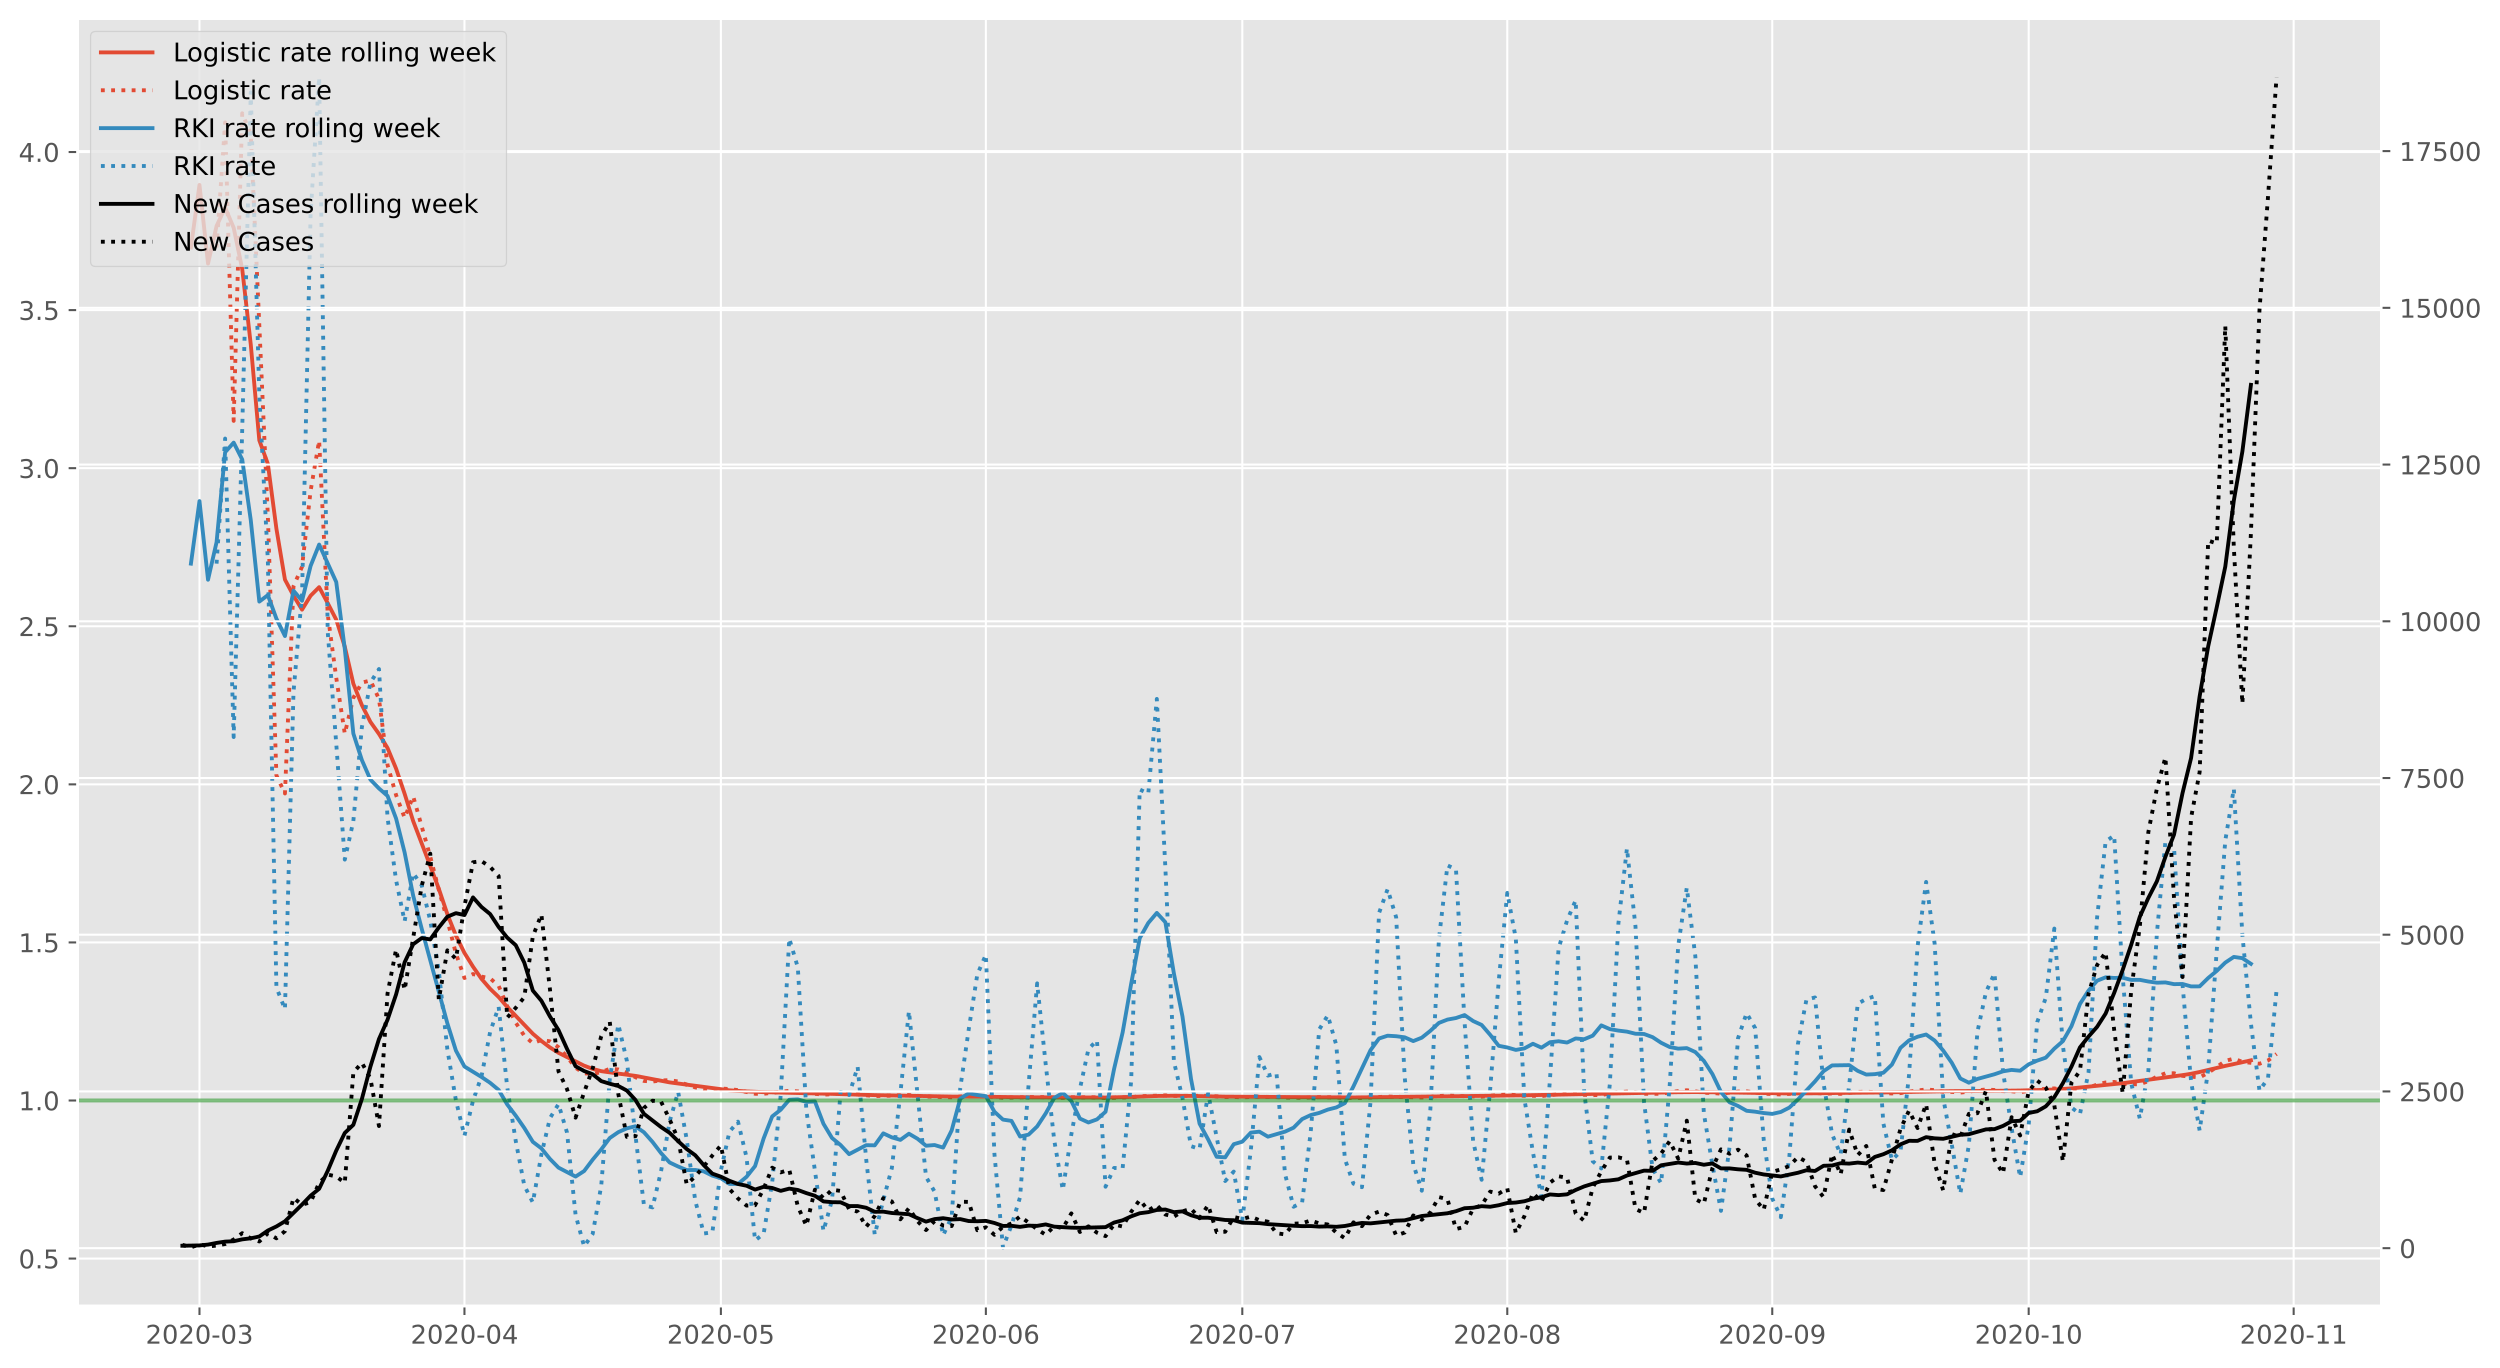 <?xml version="1.0" encoding="utf-8" standalone="no"?>
<!DOCTYPE svg PUBLIC "-//W3C//DTD SVG 1.1//EN"
  "http://www.w3.org/Graphics/SVG/1.1/DTD/svg11.dtd">
<!-- Created with matplotlib (https://matplotlib.org/) -->
<svg height="530.038pt" version="1.1" viewBox="0 0 968.916 530.038" width="968.916pt" xmlns="http://www.w3.org/2000/svg" xmlns:xlink="http://www.w3.org/1999/xlink">
 <defs>
  <style type="text/css">*{stroke-linecap:butt;stroke-linejoin:round;}</style>
 </defs>
 <g id="figure_1">
  <g id="patch_1">
   <path d="M 0 530.038 
L 968.916 530.038 
L 968.916 0 
L 0 0 
z
" style="fill:#ffffff;"/>
  </g>
  <g id="axes_1">
   <g id="patch_2">
    <path d="M 30.103 506.16 
L 922.903 506.16 
L 922.903 7.2 
L 30.103 7.2 
z
" style="fill:#e5e5e5;"/>
   </g>
   <g id="matplotlib.axis_1">
    <g id="xtick_1">
     <g id="line2d_1">
      <path clip-path="url(#pf8c1554cca)" d="M 77.311 506.16 
L 77.311 7.2 
" style="fill:none;stroke:#ffffff;stroke-linecap:square;stroke-width:0.8;"/>
     </g>
     <g id="line2d_2">
      <defs>
       <path d="M 0 0 
L 0 3.5 
" id="mf4f30a12ab" style="stroke:#555555;stroke-width:0.8;"/>
      </defs>
      <g>
       <use style="fill:#555555;stroke:#555555;stroke-width:0.8;" x="77.311" xlink:href="#mf4f30a12ab" y="506.16"/>
      </g>
     </g>
     <g id="text_1">
      <!-- 2020-03 -->
      <g style="fill:#555555;" transform="translate(56.419 520.758)scale(0.1 -0.1)">
       <defs>
        <path d="M 19.188 8.297 
L 53.609 8.297 
L 53.609 0 
L 7.328 0 
L 7.328 8.297 
Q 12.938 14.109 22.625 23.891 
Q 32.328 33.688 34.812 36.531 
Q 39.547 41.844 41.422 45.531 
Q 43.312 49.219 43.312 52.781 
Q 43.312 58.594 39.234 62.25 
Q 35.156 65.922 28.609 65.922 
Q 23.969 65.922 18.812 64.312 
Q 13.672 62.703 7.812 59.422 
L 7.812 69.391 
Q 13.766 71.781 18.938 73 
Q 24.125 74.219 28.422 74.219 
Q 39.75 74.219 46.484 68.547 
Q 53.219 62.891 53.219 53.422 
Q 53.219 48.922 51.531 44.891 
Q 49.859 40.875 45.406 35.406 
Q 44.188 33.984 37.641 27.219 
Q 31.109 20.453 19.188 8.297 
z
" id="DejaVuSans-50"/>
        <path d="M 31.781 66.406 
Q 24.172 66.406 20.328 58.906 
Q 16.5 51.422 16.5 36.375 
Q 16.5 21.391 20.328 13.891 
Q 24.172 6.391 31.781 6.391 
Q 39.453 6.391 43.281 13.891 
Q 47.125 21.391 47.125 36.375 
Q 47.125 51.422 43.281 58.906 
Q 39.453 66.406 31.781 66.406 
z
M 31.781 74.219 
Q 44.047 74.219 50.516 64.516 
Q 56.984 54.828 56.984 36.375 
Q 56.984 17.969 50.516 8.266 
Q 44.047 -1.422 31.781 -1.422 
Q 19.531 -1.422 13.062 8.266 
Q 6.594 17.969 6.594 36.375 
Q 6.594 54.828 13.062 64.516 
Q 19.531 74.219 31.781 74.219 
z
" id="DejaVuSans-48"/>
        <path d="M 4.891 31.391 
L 31.203 31.391 
L 31.203 23.391 
L 4.891 23.391 
z
" id="DejaVuSans-45"/>
        <path d="M 40.578 39.312 
Q 47.656 37.797 51.625 33 
Q 55.609 28.219 55.609 21.188 
Q 55.609 10.406 48.188 4.484 
Q 40.766 -1.422 27.094 -1.422 
Q 22.516 -1.422 17.656 -0.516 
Q 12.797 0.391 7.625 2.203 
L 7.625 11.719 
Q 11.719 9.328 16.594 8.109 
Q 21.484 6.891 26.812 6.891 
Q 36.078 6.891 40.938 10.547 
Q 45.797 14.203 45.797 21.188 
Q 45.797 27.641 41.281 31.266 
Q 36.766 34.906 28.719 34.906 
L 20.219 34.906 
L 20.219 43.016 
L 29.109 43.016 
Q 36.375 43.016 40.234 45.922 
Q 44.094 48.828 44.094 54.297 
Q 44.094 59.906 40.109 62.906 
Q 36.141 65.922 28.719 65.922 
Q 24.656 65.922 20.016 65.031 
Q 15.375 64.156 9.812 62.312 
L 9.812 71.094 
Q 15.438 72.656 20.344 73.438 
Q 25.25 74.219 29.594 74.219 
Q 40.828 74.219 47.359 69.109 
Q 53.906 64.016 53.906 55.328 
Q 53.906 49.266 50.438 45.094 
Q 46.969 40.922 40.578 39.312 
z
" id="DejaVuSans-51"/>
       </defs>
       <use xlink:href="#DejaVuSans-50"/>
       <use x="63.623" xlink:href="#DejaVuSans-48"/>
       <use x="127.246" xlink:href="#DejaVuSans-50"/>
       <use x="190.869" xlink:href="#DejaVuSans-48"/>
       <use x="254.492" xlink:href="#DejaVuSans-45"/>
       <use x="290.576" xlink:href="#DejaVuSans-48"/>
       <use x="354.199" xlink:href="#DejaVuSans-51"/>
      </g>
     </g>
    </g>
    <g id="xtick_2">
     <g id="line2d_3">
      <path clip-path="url(#pf8c1554cca)" d="M 180.007 506.16 
L 180.007 7.2 
" style="fill:none;stroke:#ffffff;stroke-linecap:square;stroke-width:0.8;"/>
     </g>
     <g id="line2d_4">
      <g>
       <use style="fill:#555555;stroke:#555555;stroke-width:0.8;" x="180.007" xlink:href="#mf4f30a12ab" y="506.16"/>
      </g>
     </g>
     <g id="text_2">
      <!-- 2020-04 -->
      <g style="fill:#555555;" transform="translate(159.116 520.758)scale(0.1 -0.1)">
       <defs>
        <path d="M 37.797 64.312 
L 12.891 25.391 
L 37.797 25.391 
z
M 35.203 72.906 
L 47.609 72.906 
L 47.609 25.391 
L 58.016 25.391 
L 58.016 17.188 
L 47.609 17.188 
L 47.609 0 
L 37.797 0 
L 37.797 17.188 
L 4.891 17.188 
L 4.891 26.703 
z
" id="DejaVuSans-52"/>
       </defs>
       <use xlink:href="#DejaVuSans-50"/>
       <use x="63.623" xlink:href="#DejaVuSans-48"/>
       <use x="127.246" xlink:href="#DejaVuSans-50"/>
       <use x="190.869" xlink:href="#DejaVuSans-48"/>
       <use x="254.492" xlink:href="#DejaVuSans-45"/>
       <use x="290.576" xlink:href="#DejaVuSans-48"/>
       <use x="354.199" xlink:href="#DejaVuSans-52"/>
      </g>
     </g>
    </g>
    <g id="xtick_3">
     <g id="line2d_5">
      <path clip-path="url(#pf8c1554cca)" d="M 279.391 506.16 
L 279.391 7.2 
" style="fill:none;stroke:#ffffff;stroke-linecap:square;stroke-width:0.8;"/>
     </g>
     <g id="line2d_6">
      <g>
       <use style="fill:#555555;stroke:#555555;stroke-width:0.8;" x="279.391" xlink:href="#mf4f30a12ab" y="506.16"/>
      </g>
     </g>
     <g id="text_3">
      <!-- 2020-05 -->
      <g style="fill:#555555;" transform="translate(258.5 520.758)scale(0.1 -0.1)">
       <defs>
        <path d="M 10.797 72.906 
L 49.516 72.906 
L 49.516 64.594 
L 19.828 64.594 
L 19.828 46.734 
Q 21.969 47.469 24.109 47.828 
Q 26.266 48.188 28.422 48.188 
Q 40.625 48.188 47.75 41.5 
Q 54.891 34.812 54.891 23.391 
Q 54.891 11.625 47.562 5.094 
Q 40.234 -1.422 26.906 -1.422 
Q 22.312 -1.422 17.547 -0.641 
Q 12.797 0.141 7.719 1.703 
L 7.719 11.625 
Q 12.109 9.234 16.797 8.062 
Q 21.484 6.891 26.703 6.891 
Q 35.156 6.891 40.078 11.328 
Q 45.016 15.766 45.016 23.391 
Q 45.016 31 40.078 35.438 
Q 35.156 39.891 26.703 39.891 
Q 22.75 39.891 18.812 39.016 
Q 14.891 38.141 10.797 36.281 
z
" id="DejaVuSans-53"/>
       </defs>
       <use xlink:href="#DejaVuSans-50"/>
       <use x="63.623" xlink:href="#DejaVuSans-48"/>
       <use x="127.246" xlink:href="#DejaVuSans-50"/>
       <use x="190.869" xlink:href="#DejaVuSans-48"/>
       <use x="254.492" xlink:href="#DejaVuSans-45"/>
       <use x="290.576" xlink:href="#DejaVuSans-48"/>
       <use x="354.199" xlink:href="#DejaVuSans-53"/>
      </g>
     </g>
    </g>
    <g id="xtick_4">
     <g id="line2d_7">
      <path clip-path="url(#pf8c1554cca)" d="M 382.088 506.16 
L 382.088 7.2 
" style="fill:none;stroke:#ffffff;stroke-linecap:square;stroke-width:0.8;"/>
     </g>
     <g id="line2d_8">
      <g>
       <use style="fill:#555555;stroke:#555555;stroke-width:0.8;" x="382.088" xlink:href="#mf4f30a12ab" y="506.16"/>
      </g>
     </g>
     <g id="text_4">
      <!-- 2020-06 -->
      <g style="fill:#555555;" transform="translate(361.197 520.758)scale(0.1 -0.1)">
       <defs>
        <path d="M 33.016 40.375 
Q 26.375 40.375 22.484 35.828 
Q 18.609 31.297 18.609 23.391 
Q 18.609 15.531 22.484 10.953 
Q 26.375 6.391 33.016 6.391 
Q 39.656 6.391 43.531 10.953 
Q 47.406 15.531 47.406 23.391 
Q 47.406 31.297 43.531 35.828 
Q 39.656 40.375 33.016 40.375 
z
M 52.594 71.297 
L 52.594 62.312 
Q 48.875 64.062 45.094 64.984 
Q 41.312 65.922 37.594 65.922 
Q 27.828 65.922 22.672 59.328 
Q 17.531 52.734 16.797 39.406 
Q 19.672 43.656 24.016 45.922 
Q 28.375 48.188 33.594 48.188 
Q 44.578 48.188 50.953 41.516 
Q 57.328 34.859 57.328 23.391 
Q 57.328 12.156 50.688 5.359 
Q 44.047 -1.422 33.016 -1.422 
Q 20.359 -1.422 13.672 8.266 
Q 6.984 17.969 6.984 36.375 
Q 6.984 53.656 15.188 63.938 
Q 23.391 74.219 37.203 74.219 
Q 40.922 74.219 44.703 73.484 
Q 48.484 72.75 52.594 71.297 
z
" id="DejaVuSans-54"/>
       </defs>
       <use xlink:href="#DejaVuSans-50"/>
       <use x="63.623" xlink:href="#DejaVuSans-48"/>
       <use x="127.246" xlink:href="#DejaVuSans-50"/>
       <use x="190.869" xlink:href="#DejaVuSans-48"/>
       <use x="254.492" xlink:href="#DejaVuSans-45"/>
       <use x="290.576" xlink:href="#DejaVuSans-48"/>
       <use x="354.199" xlink:href="#DejaVuSans-54"/>
      </g>
     </g>
    </g>
    <g id="xtick_5">
     <g id="line2d_9">
      <path clip-path="url(#pf8c1554cca)" d="M 481.472 506.16 
L 481.472 7.2 
" style="fill:none;stroke:#ffffff;stroke-linecap:square;stroke-width:0.8;"/>
     </g>
     <g id="line2d_10">
      <g>
       <use style="fill:#555555;stroke:#555555;stroke-width:0.8;" x="481.472" xlink:href="#mf4f30a12ab" y="506.16"/>
      </g>
     </g>
     <g id="text_5">
      <!-- 2020-07 -->
      <g style="fill:#555555;" transform="translate(460.581 520.758)scale(0.1 -0.1)">
       <defs>
        <path d="M 8.203 72.906 
L 55.078 72.906 
L 55.078 68.703 
L 28.609 0 
L 18.312 0 
L 43.219 64.594 
L 8.203 64.594 
z
" id="DejaVuSans-55"/>
       </defs>
       <use xlink:href="#DejaVuSans-50"/>
       <use x="63.623" xlink:href="#DejaVuSans-48"/>
       <use x="127.246" xlink:href="#DejaVuSans-50"/>
       <use x="190.869" xlink:href="#DejaVuSans-48"/>
       <use x="254.492" xlink:href="#DejaVuSans-45"/>
       <use x="290.576" xlink:href="#DejaVuSans-48"/>
       <use x="354.199" xlink:href="#DejaVuSans-55"/>
      </g>
     </g>
    </g>
    <g id="xtick_6">
     <g id="line2d_11">
      <path clip-path="url(#pf8c1554cca)" d="M 584.169 506.16 
L 584.169 7.2 
" style="fill:none;stroke:#ffffff;stroke-linecap:square;stroke-width:0.8;"/>
     </g>
     <g id="line2d_12">
      <g>
       <use style="fill:#555555;stroke:#555555;stroke-width:0.8;" x="584.169" xlink:href="#mf4f30a12ab" y="506.16"/>
      </g>
     </g>
     <g id="text_6">
      <!-- 2020-08 -->
      <g style="fill:#555555;" transform="translate(563.278 520.758)scale(0.1 -0.1)">
       <defs>
        <path d="M 31.781 34.625 
Q 24.75 34.625 20.719 30.859 
Q 16.703 27.094 16.703 20.516 
Q 16.703 13.922 20.719 10.156 
Q 24.75 6.391 31.781 6.391 
Q 38.812 6.391 42.859 10.172 
Q 46.922 13.969 46.922 20.516 
Q 46.922 27.094 42.891 30.859 
Q 38.875 34.625 31.781 34.625 
z
M 21.922 38.812 
Q 15.578 40.375 12.031 44.719 
Q 8.5 49.078 8.5 55.328 
Q 8.5 64.062 14.719 69.141 
Q 20.953 74.219 31.781 74.219 
Q 42.672 74.219 48.875 69.141 
Q 55.078 64.062 55.078 55.328 
Q 55.078 49.078 51.531 44.719 
Q 48 40.375 41.703 38.812 
Q 48.828 37.156 52.797 32.312 
Q 56.781 27.484 56.781 20.516 
Q 56.781 9.906 50.312 4.234 
Q 43.844 -1.422 31.781 -1.422 
Q 19.734 -1.422 13.25 4.234 
Q 6.781 9.906 6.781 20.516 
Q 6.781 27.484 10.781 32.312 
Q 14.797 37.156 21.922 38.812 
z
M 18.312 54.391 
Q 18.312 48.734 21.844 45.562 
Q 25.391 42.391 31.781 42.391 
Q 38.141 42.391 41.719 45.562 
Q 45.312 48.734 45.312 54.391 
Q 45.312 60.062 41.719 63.234 
Q 38.141 66.406 31.781 66.406 
Q 25.391 66.406 21.844 63.234 
Q 18.312 60.062 18.312 54.391 
z
" id="DejaVuSans-56"/>
       </defs>
       <use xlink:href="#DejaVuSans-50"/>
       <use x="63.623" xlink:href="#DejaVuSans-48"/>
       <use x="127.246" xlink:href="#DejaVuSans-50"/>
       <use x="190.869" xlink:href="#DejaVuSans-48"/>
       <use x="254.492" xlink:href="#DejaVuSans-45"/>
       <use x="290.576" xlink:href="#DejaVuSans-48"/>
       <use x="354.199" xlink:href="#DejaVuSans-56"/>
      </g>
     </g>
    </g>
    <g id="xtick_7">
     <g id="line2d_13">
      <path clip-path="url(#pf8c1554cca)" d="M 686.866 506.16 
L 686.866 7.2 
" style="fill:none;stroke:#ffffff;stroke-linecap:square;stroke-width:0.8;"/>
     </g>
     <g id="line2d_14">
      <g>
       <use style="fill:#555555;stroke:#555555;stroke-width:0.8;" x="686.866" xlink:href="#mf4f30a12ab" y="506.16"/>
      </g>
     </g>
     <g id="text_7">
      <!-- 2020-09 -->
      <g style="fill:#555555;" transform="translate(665.975 520.758)scale(0.1 -0.1)">
       <defs>
        <path d="M 10.984 1.516 
L 10.984 10.5 
Q 14.703 8.734 18.5 7.812 
Q 22.312 6.891 25.984 6.891 
Q 35.75 6.891 40.891 13.453 
Q 46.047 20.016 46.781 33.406 
Q 43.953 29.203 39.594 26.953 
Q 35.25 24.703 29.984 24.703 
Q 19.047 24.703 12.672 31.312 
Q 6.297 37.938 6.297 49.422 
Q 6.297 60.641 12.938 67.422 
Q 19.578 74.219 30.609 74.219 
Q 43.266 74.219 49.922 64.516 
Q 56.594 54.828 56.594 36.375 
Q 56.594 19.141 48.406 8.859 
Q 40.234 -1.422 26.422 -1.422 
Q 22.703 -1.422 18.891 -0.688 
Q 15.094 0.047 10.984 1.516 
z
M 30.609 32.422 
Q 37.25 32.422 41.125 36.953 
Q 45.016 41.5 45.016 49.422 
Q 45.016 57.281 41.125 61.844 
Q 37.25 66.406 30.609 66.406 
Q 23.969 66.406 20.094 61.844 
Q 16.219 57.281 16.219 49.422 
Q 16.219 41.5 20.094 36.953 
Q 23.969 32.422 30.609 32.422 
z
" id="DejaVuSans-57"/>
       </defs>
       <use xlink:href="#DejaVuSans-50"/>
       <use x="63.623" xlink:href="#DejaVuSans-48"/>
       <use x="127.246" xlink:href="#DejaVuSans-50"/>
       <use x="190.869" xlink:href="#DejaVuSans-48"/>
       <use x="254.492" xlink:href="#DejaVuSans-45"/>
       <use x="290.576" xlink:href="#DejaVuSans-48"/>
       <use x="354.199" xlink:href="#DejaVuSans-57"/>
      </g>
     </g>
    </g>
    <g id="xtick_8">
     <g id="line2d_15">
      <path clip-path="url(#pf8c1554cca)" d="M 786.25 506.16 
L 786.25 7.2 
" style="fill:none;stroke:#ffffff;stroke-linecap:square;stroke-width:0.8;"/>
     </g>
     <g id="line2d_16">
      <g>
       <use style="fill:#555555;stroke:#555555;stroke-width:0.8;" x="786.25" xlink:href="#mf4f30a12ab" y="506.16"/>
      </g>
     </g>
     <g id="text_8">
      <!-- 2020-10 -->
      <g style="fill:#555555;" transform="translate(765.359 520.758)scale(0.1 -0.1)">
       <defs>
        <path d="M 12.406 8.297 
L 28.516 8.297 
L 28.516 63.922 
L 10.984 60.406 
L 10.984 69.391 
L 28.422 72.906 
L 38.281 72.906 
L 38.281 8.297 
L 54.391 8.297 
L 54.391 0 
L 12.406 0 
z
" id="DejaVuSans-49"/>
       </defs>
       <use xlink:href="#DejaVuSans-50"/>
       <use x="63.623" xlink:href="#DejaVuSans-48"/>
       <use x="127.246" xlink:href="#DejaVuSans-50"/>
       <use x="190.869" xlink:href="#DejaVuSans-48"/>
       <use x="254.492" xlink:href="#DejaVuSans-45"/>
       <use x="290.576" xlink:href="#DejaVuSans-49"/>
       <use x="354.199" xlink:href="#DejaVuSans-48"/>
      </g>
     </g>
    </g>
    <g id="xtick_9">
     <g id="line2d_17">
      <path clip-path="url(#pf8c1554cca)" d="M 888.947 506.16 
L 888.947 7.2 
" style="fill:none;stroke:#ffffff;stroke-linecap:square;stroke-width:0.8;"/>
     </g>
     <g id="line2d_18">
      <g>
       <use style="fill:#555555;stroke:#555555;stroke-width:0.8;" x="888.947" xlink:href="#mf4f30a12ab" y="506.16"/>
      </g>
     </g>
     <g id="text_9">
      <!-- 2020-11 -->
      <g style="fill:#555555;" transform="translate(868.056 520.758)scale(0.1 -0.1)">
       <use xlink:href="#DejaVuSans-50"/>
       <use x="63.623" xlink:href="#DejaVuSans-48"/>
       <use x="127.246" xlink:href="#DejaVuSans-50"/>
       <use x="190.869" xlink:href="#DejaVuSans-48"/>
       <use x="254.492" xlink:href="#DejaVuSans-45"/>
       <use x="290.576" xlink:href="#DejaVuSans-49"/>
       <use x="354.199" xlink:href="#DejaVuSans-49"/>
      </g>
     </g>
    </g>
   </g>
   <g id="matplotlib.axis_2">
    <g id="ytick_1">
     <g id="line2d_19">
      <path clip-path="url(#pf8c1554cca)" d="M 30.103 487.78 
L 922.903 487.78 
" style="fill:none;stroke:#ffffff;stroke-linecap:square;stroke-width:0.8;"/>
     </g>
     <g id="line2d_20">
      <defs>
       <path d="M 0 0 
L -3.5 0 
" id="m91e939f661" style="stroke:#555555;stroke-width:0.8;"/>
      </defs>
      <g>
       <use style="fill:#555555;stroke:#555555;stroke-width:0.8;" x="30.103" xlink:href="#m91e939f661" y="487.78"/>
      </g>
     </g>
     <g id="text_10">
      <!-- 0.5 -->
      <g style="fill:#555555;" transform="translate(7.2 491.579)scale(0.1 -0.1)">
       <defs>
        <path d="M 10.688 12.406 
L 21 12.406 
L 21 0 
L 10.688 0 
z
" id="DejaVuSans-46"/>
       </defs>
       <use xlink:href="#DejaVuSans-48"/>
       <use x="63.623" xlink:href="#DejaVuSans-46"/>
       <use x="95.41" xlink:href="#DejaVuSans-53"/>
      </g>
     </g>
    </g>
    <g id="ytick_2">
     <g id="line2d_21">
      <path clip-path="url(#pf8c1554cca)" d="M 30.103 426.515 
L 922.903 426.515 
" style="fill:none;stroke:#ffffff;stroke-linecap:square;stroke-width:0.8;"/>
     </g>
     <g id="line2d_22">
      <g>
       <use style="fill:#555555;stroke:#555555;stroke-width:0.8;" x="30.103" xlink:href="#m91e939f661" y="426.515"/>
      </g>
     </g>
     <g id="text_11">
      <!-- 1.0 -->
      <g style="fill:#555555;" transform="translate(7.2 430.315)scale(0.1 -0.1)">
       <use xlink:href="#DejaVuSans-49"/>
       <use x="63.623" xlink:href="#DejaVuSans-46"/>
       <use x="95.41" xlink:href="#DejaVuSans-48"/>
      </g>
     </g>
    </g>
    <g id="ytick_3">
     <g id="line2d_23">
      <path clip-path="url(#pf8c1554cca)" d="M 30.103 365.25 
L 922.903 365.25 
" style="fill:none;stroke:#ffffff;stroke-linecap:square;stroke-width:0.8;"/>
     </g>
     <g id="line2d_24">
      <g>
       <use style="fill:#555555;stroke:#555555;stroke-width:0.8;" x="30.103" xlink:href="#m91e939f661" y="365.25"/>
      </g>
     </g>
     <g id="text_12">
      <!-- 1.5 -->
      <g style="fill:#555555;" transform="translate(7.2 369.05)scale(0.1 -0.1)">
       <use xlink:href="#DejaVuSans-49"/>
       <use x="63.623" xlink:href="#DejaVuSans-46"/>
       <use x="95.41" xlink:href="#DejaVuSans-53"/>
      </g>
     </g>
    </g>
    <g id="ytick_4">
     <g id="line2d_25">
      <path clip-path="url(#pf8c1554cca)" d="M 30.103 303.985 
L 922.903 303.985 
" style="fill:none;stroke:#ffffff;stroke-linecap:square;stroke-width:0.8;"/>
     </g>
     <g id="line2d_26">
      <g>
       <use style="fill:#555555;stroke:#555555;stroke-width:0.8;" x="30.103" xlink:href="#m91e939f661" y="303.985"/>
      </g>
     </g>
     <g id="text_13">
      <!-- 2.0 -->
      <g style="fill:#555555;" transform="translate(7.2 307.785)scale(0.1 -0.1)">
       <use xlink:href="#DejaVuSans-50"/>
       <use x="63.623" xlink:href="#DejaVuSans-46"/>
       <use x="95.41" xlink:href="#DejaVuSans-48"/>
      </g>
     </g>
    </g>
    <g id="ytick_5">
     <g id="line2d_27">
      <path clip-path="url(#pf8c1554cca)" d="M 30.103 242.72 
L 922.903 242.72 
" style="fill:none;stroke:#ffffff;stroke-linecap:square;stroke-width:0.8;"/>
     </g>
     <g id="line2d_28">
      <g>
       <use style="fill:#555555;stroke:#555555;stroke-width:0.8;" x="30.103" xlink:href="#m91e939f661" y="242.72"/>
      </g>
     </g>
     <g id="text_14">
      <!-- 2.5 -->
      <g style="fill:#555555;" transform="translate(7.2 246.52)scale(0.1 -0.1)">
       <use xlink:href="#DejaVuSans-50"/>
       <use x="63.623" xlink:href="#DejaVuSans-46"/>
       <use x="95.41" xlink:href="#DejaVuSans-53"/>
      </g>
     </g>
    </g>
    <g id="ytick_6">
     <g id="line2d_29">
      <path clip-path="url(#pf8c1554cca)" d="M 30.103 181.455 
L 922.903 181.455 
" style="fill:none;stroke:#ffffff;stroke-linecap:square;stroke-width:0.8;"/>
     </g>
     <g id="line2d_30">
      <g>
       <use style="fill:#555555;stroke:#555555;stroke-width:0.8;" x="30.103" xlink:href="#m91e939f661" y="181.455"/>
      </g>
     </g>
     <g id="text_15">
      <!-- 3.0 -->
      <g style="fill:#555555;" transform="translate(7.2 185.255)scale(0.1 -0.1)">
       <use xlink:href="#DejaVuSans-51"/>
       <use x="63.623" xlink:href="#DejaVuSans-46"/>
       <use x="95.41" xlink:href="#DejaVuSans-48"/>
      </g>
     </g>
    </g>
    <g id="ytick_7">
     <g id="line2d_31">
      <path clip-path="url(#pf8c1554cca)" d="M 30.103 120.19 
L 922.903 120.19 
" style="fill:none;stroke:#ffffff;stroke-linecap:square;stroke-width:0.8;"/>
     </g>
     <g id="line2d_32">
      <g>
       <use style="fill:#555555;stroke:#555555;stroke-width:0.8;" x="30.103" xlink:href="#m91e939f661" y="120.19"/>
      </g>
     </g>
     <g id="text_16">
      <!-- 3.5 -->
      <g style="fill:#555555;" transform="translate(7.2 123.99)scale(0.1 -0.1)">
       <use xlink:href="#DejaVuSans-51"/>
       <use x="63.623" xlink:href="#DejaVuSans-46"/>
       <use x="95.41" xlink:href="#DejaVuSans-53"/>
      </g>
     </g>
    </g>
    <g id="ytick_8">
     <g id="line2d_33">
      <path clip-path="url(#pf8c1554cca)" d="M 30.103 58.925 
L 922.903 58.925 
" style="fill:none;stroke:#ffffff;stroke-linecap:square;stroke-width:0.8;"/>
     </g>
     <g id="line2d_34">
      <g>
       <use style="fill:#555555;stroke:#555555;stroke-width:0.8;" x="30.103" xlink:href="#m91e939f661" y="58.925"/>
      </g>
     </g>
     <g id="text_17">
      <!-- 4.0 -->
      <g style="fill:#555555;" transform="translate(7.2 62.725)scale(0.1 -0.1)">
       <use xlink:href="#DejaVuSans-52"/>
       <use x="63.623" xlink:href="#DejaVuSans-46"/>
       <use x="95.41" xlink:href="#DejaVuSans-48"/>
      </g>
     </g>
    </g>
   </g>
   <g id="line2d_35">
    <path clip-path="url(#pf8c1554cca)" d="M 73.998 95.915 
L 77.311 71.676 
L 80.623 102.159 
L 83.936 87.595 
L 87.249 80.486 
L 90.562 88.272 
L 93.875 104.253 
L 97.187 133.484 
L 100.5 170.64 
L 103.813 179.798 
L 107.126 204.903 
L 110.439 224.645 
L 113.751 230.864 
L 117.064 236.284 
L 120.377 230.877 
L 123.69 227.565 
L 127.003 233.74 
L 130.315 240.159 
L 133.628 250.656 
L 136.941 264.96 
L 140.254 273.298 
L 143.567 279.792 
L 146.879 284.451 
L 150.192 289.902 
L 153.505 297.884 
L 156.818 307.638 
L 160.131 318.217 
L 166.756 335.593 
L 170.069 344.462 
L 173.382 354.302 
L 176.695 362.596 
L 180.007 369.333 
L 183.32 374.643 
L 186.633 379.397 
L 189.946 383.223 
L 193.259 386.422 
L 196.571 390.255 
L 206.51 400.647 
L 209.823 403.451 
L 213.135 405.951 
L 216.448 408.03 
L 226.387 413.029 
L 229.699 414.26 
L 233.012 415.147 
L 239.638 416.09 
L 246.263 416.974 
L 259.515 419.491 
L 282.704 422.566 
L 289.33 422.999 
L 295.955 423.281 
L 322.458 423.943 
L 339.022 424.434 
L 368.837 424.996 
L 378.775 425.03 
L 392.027 425.198 
L 401.965 425.295 
L 415.216 425.319 
L 428.468 425.367 
L 438.406 425.122 
L 448.344 424.765 
L 454.97 424.689 
L 461.596 424.743 
L 474.847 425.022 
L 524.539 425.34 
L 567.605 424.811 
L 590.795 424.504 
L 620.61 423.906 
L 650.425 423.305 
L 657.051 423.244 
L 673.615 423.462 
L 693.492 423.793 
L 703.43 423.719 
L 719.994 423.509 
L 729.932 423.405 
L 756.435 422.879 
L 769.686 422.807 
L 782.937 422.652 
L 796.188 422.263 
L 802.814 421.823 
L 816.065 420.48 
L 822.691 419.815 
L 845.88 416.682 
L 849.193 416.152 
L 852.506 415.467 
L 862.444 413.109 
L 872.383 410.949 
L 872.383 410.949 
" style="fill:none;stroke:#e24a33;stroke-linecap:square;stroke-width:1.5;"/>
   </g>
   <g id="line2d_36">
    <path clip-path="url(#pf8c1554cca)" d="M 83.936 95.915 
L 87.249 47.438 
L 90.562 163.123 
L 93.875 43.905 
L 97.187 52.047 
L 103.813 200.139 
L 107.126 300.532 
L 110.439 307.528 
L 113.751 227.231 
L 117.064 219.641 
L 120.377 190.242 
L 123.69 170.736 
L 127.003 238.082 
L 130.315 262.678 
L 133.628 284.343 
L 136.941 270.462 
L 140.254 264.568 
L 143.567 263.722 
L 146.879 270.867 
L 150.192 296.443 
L 153.505 308.141 
L 156.818 316.955 
L 160.131 308.619 
L 166.756 332.005 
L 170.069 344.918 
L 173.382 356.654 
L 176.695 369.56 
L 180.007 379.04 
L 183.32 377.497 
L 186.633 378.5 
L 189.946 379.158 
L 193.259 382.094 
L 196.571 389.928 
L 199.884 396.343 
L 203.197 401.436 
L 206.51 404.327 
L 209.823 403.054 
L 213.135 403.579 
L 216.448 405.861 
L 219.761 409.558 
L 223.074 413.839 
L 226.387 415.99 
L 229.699 416.182 
L 233.012 415.546 
L 236.325 414.224 
L 239.638 414.483 
L 242.951 415.765 
L 246.263 417.489 
L 249.576 418.94 
L 252.889 419.159 
L 256.202 418.759 
L 259.515 418.619 
L 262.827 419.155 
L 266.14 420.371 
L 269.453 421.433 
L 272.766 422.1 
L 276.079 422.351 
L 279.391 421.884 
L 282.704 422.07 
L 286.017 422.501 
L 292.643 423.909 
L 295.955 423.919 
L 305.894 422.758 
L 309.207 422.986 
L 312.519 423.694 
L 315.832 423.914 
L 319.145 424.259 
L 322.458 424.073 
L 325.771 423.675 
L 332.396 424.077 
L 335.709 424.508 
L 339.022 424.8 
L 352.273 424.406 
L 358.899 424.991 
L 362.211 425.013 
L 365.524 425.207 
L 368.837 425.262 
L 375.463 424.745 
L 382.088 424.816 
L 388.714 425.452 
L 401.965 425.162 
L 411.903 425.453 
L 415.216 425.284 
L 425.155 425.306 
L 428.468 425.549 
L 438.406 425.254 
L 441.719 424.874 
L 451.657 424.54 
L 454.97 424.72 
L 468.221 424.701 
L 474.847 425.156 
L 478.16 425.144 
L 481.472 425.287 
L 488.098 425.016 
L 494.724 425.212 
L 498.036 425.392 
L 504.662 425.445 
L 511.288 425.21 
L 517.913 425.313 
L 521.226 425.49 
L 527.852 425.498 
L 537.79 424.99 
L 551.041 425.347 
L 554.354 425.124 
L 557.667 424.78 
L 560.98 424.626 
L 574.231 425.036 
L 580.856 424.366 
L 584.169 424.179 
L 590.795 424.686 
L 594.108 424.686 
L 597.42 424.817 
L 604.046 423.978 
L 607.359 423.845 
L 610.672 423.96 
L 613.984 424.32 
L 617.297 424.432 
L 620.61 424.381 
L 627.236 423.307 
L 630.548 423.064 
L 633.861 423.418 
L 637.174 423.928 
L 643.8 423.933 
L 647.112 423.343 
L 650.425 422.874 
L 653.738 422.542 
L 657.051 422.958 
L 660.364 423.514 
L 663.676 423.608 
L 666.989 423.87 
L 673.615 423.049 
L 676.928 422.959 
L 683.553 423.867 
L 690.179 424.186 
L 693.492 423.923 
L 696.804 423.501 
L 700.117 423.431 
L 703.43 423.578 
L 706.743 423.838 
L 710.056 423.826 
L 713.368 423.937 
L 716.681 423.5 
L 719.994 423.179 
L 723.307 423.13 
L 726.62 423.253 
L 729.932 423.736 
L 733.245 423.784 
L 736.558 423.668 
L 739.871 423.085 
L 746.496 422.226 
L 749.809 422.511 
L 753.122 423.125 
L 756.435 423.188 
L 759.748 423.449 
L 763.06 423.099 
L 766.373 422.552 
L 769.686 422.265 
L 772.999 422.447 
L 776.312 422.893 
L 779.624 422.942 
L 782.937 423.275 
L 786.25 422.814 
L 789.563 422.187 
L 796.188 421.828 
L 799.501 422.333 
L 802.814 422.377 
L 806.127 422.295 
L 809.44 421.59 
L 812.752 420.326 
L 816.065 419.528 
L 819.378 419.32 
L 822.691 420.033 
L 826.004 420.267 
L 829.316 420.186 
L 832.629 419.042 
L 835.942 417.251 
L 839.255 415.97 
L 842.568 415.948 
L 845.88 416.968 
L 852.506 417.57 
L 855.819 415.753 
L 859.132 413.543 
L 862.444 411.173 
L 865.757 410.297 
L 869.07 411.546 
L 875.696 412.274 
L 879.009 411.004 
L 882.321 408.472 
L 882.321 408.472 
" style="fill:none;stroke:#e24a33;stroke-dasharray:1.5,2.475;stroke-dashoffset:0;stroke-width:1.5;"/>
   </g>
   <g id="line2d_37">
    <path clip-path="url(#pf8c1554cca)" d="M 73.998 218.445 
L 77.311 194.207 
L 80.623 224.689 
L 83.936 210.126 
L 87.249 175.259 
L 90.562 171.547 
L 93.875 178.092 
L 97.187 201.56 
L 100.5 233.154 
L 103.813 230.658 
L 107.126 239.767 
L 110.439 246.509 
L 113.751 228.922 
L 117.064 232.837 
L 120.377 219.332 
L 123.69 211.051 
L 130.315 225.579 
L 133.628 251.515 
L 136.941 284.288 
L 140.254 294.592 
L 143.567 302.161 
L 146.879 305.58 
L 150.192 308.46 
L 153.505 317.22 
L 156.818 330.403 
L 160.131 347.121 
L 163.443 359.953 
L 173.382 396.61 
L 176.695 407.167 
L 180.007 413.342 
L 186.633 417.411 
L 189.946 419.661 
L 193.259 422.411 
L 196.571 428.047 
L 199.884 432.39 
L 203.197 437.154 
L 206.51 442.539 
L 209.823 445.062 
L 213.135 449.153 
L 216.448 452.526 
L 223.074 455.999 
L 226.387 453.855 
L 229.699 449.446 
L 233.012 445.473 
L 236.325 441.061 
L 239.638 438.778 
L 242.951 437.311 
L 246.263 436.501 
L 249.576 438.837 
L 252.889 442.568 
L 256.202 446.916 
L 259.515 450.535 
L 262.827 452.103 
L 266.14 453.483 
L 269.453 453.441 
L 272.766 453.995 
L 276.079 455.645 
L 279.391 456.637 
L 282.704 458.844 
L 286.017 458.859 
L 289.33 456.102 
L 292.643 451.93 
L 295.955 441.234 
L 299.268 432.693 
L 302.581 430.09 
L 305.894 426.234 
L 309.207 426.079 
L 312.519 427.052 
L 315.832 426.883 
L 319.145 435.544 
L 322.458 441.046 
L 325.771 443.768 
L 329.083 447.31 
L 335.709 443.831 
L 339.022 443.893 
L 342.335 439.248 
L 345.647 440.811 
L 348.96 441.777 
L 352.273 439.389 
L 355.586 441.337 
L 358.899 444.044 
L 362.211 443.776 
L 365.524 444.776 
L 368.837 438.098 
L 372.15 425.8 
L 375.463 423.703 
L 378.775 424.375 
L 382.088 424.833 
L 385.401 430.864 
L 388.714 433.922 
L 392.027 434.42 
L 395.339 440.482 
L 398.652 439.746 
L 401.965 436.562 
L 405.278 431.524 
L 408.591 425.531 
L 411.903 423.574 
L 415.216 426.731 
L 418.529 433.513 
L 421.842 435.036 
L 425.155 433.833 
L 428.468 430.881 
L 431.78 414.298 
L 435.093 400.153 
L 438.406 381.248 
L 441.719 363.594 
L 445.032 357.706 
L 448.344 353.817 
L 451.657 357.426 
L 454.97 377.33 
L 458.283 393.925 
L 461.596 418.157 
L 464.908 435.496 
L 468.221 441.585 
L 471.534 448.331 
L 474.847 448.544 
L 478.16 443.455 
L 481.472 442.476 
L 484.785 438.968 
L 488.098 438.588 
L 491.411 440.536 
L 498.036 438.588 
L 501.349 437.058 
L 504.662 433.722 
L 507.975 432.168 
L 511.288 431.328 
L 514.6 430.047 
L 517.913 429.206 
L 521.226 427.528 
L 524.539 421.078 
L 531.164 407.015 
L 534.477 402.488 
L 537.79 401.406 
L 541.103 401.602 
L 544.416 402.03 
L 547.728 403.488 
L 551.041 402.169 
L 554.354 399.519 
L 557.667 396.444 
L 560.98 395.157 
L 564.292 394.552 
L 567.605 393.41 
L 570.918 395.712 
L 574.231 397.235 
L 577.544 401.063 
L 580.856 405.322 
L 584.169 405.957 
L 587.482 406.913 
L 590.795 406.322 
L 594.108 404.527 
L 597.42 406.046 
L 600.733 403.928 
L 604.046 403.557 
L 607.359 404.055 
L 610.672 402.472 
L 613.984 402.77 
L 617.297 401.385 
L 620.61 397.398 
L 623.923 398.852 
L 627.236 399.425 
L 630.548 399.828 
L 633.861 400.646 
L 637.174 400.739 
L 640.487 401.968 
L 643.8 404.146 
L 647.112 405.79 
L 650.425 406.416 
L 653.738 406.212 
L 657.051 407.74 
L 660.364 411.153 
L 663.676 416.272 
L 666.989 423.22 
L 670.302 427.198 
L 673.615 428.637 
L 676.928 430.502 
L 680.24 430.853 
L 683.553 431.373 
L 686.866 431.706 
L 690.179 430.957 
L 693.492 429.259 
L 696.804 426.147 
L 703.43 419.111 
L 706.743 415.151 
L 710.056 412.916 
L 716.681 412.811 
L 719.994 415.034 
L 723.307 416.46 
L 726.62 416.303 
L 729.932 415.763 
L 733.245 412.598 
L 736.558 406.118 
L 739.871 403.217 
L 743.184 401.803 
L 746.496 400.946 
L 749.809 403.281 
L 753.122 407.155 
L 756.435 411.879 
L 759.748 417.985 
L 763.06 419.62 
L 766.373 418.163 
L 772.999 416.342 
L 776.312 415.209 
L 779.624 414.666 
L 782.937 414.974 
L 786.25 412.495 
L 789.563 411.056 
L 792.876 409.915 
L 796.188 406.412 
L 799.501 403.514 
L 802.814 397.735 
L 806.127 389.085 
L 809.44 383.934 
L 812.752 380.101 
L 816.065 378.777 
L 819.378 379.024 
L 822.691 378.928 
L 826.004 379.783 
L 829.316 379.755 
L 832.629 380.397 
L 835.942 380.861 
L 839.255 380.756 
L 842.568 381.421 
L 845.88 381.354 
L 849.193 382.302 
L 852.506 382.28 
L 855.819 379.042 
L 859.132 376.284 
L 862.444 373.073 
L 865.757 370.865 
L 869.07 371.347 
L 872.383 373.548 
L 872.383 373.548 
" style="fill:none;stroke:#348abd;stroke-linecap:square;stroke-width:1.5;"/>
   </g>
   <g id="line2d_38">
    <path clip-path="url(#pf8c1554cca)" d="M 83.936 218.445 
L 87.249 169.968 
L 90.562 285.654 
L 93.875 166.436 
L 97.187 35.79 
L 100.5 152.989 
L 103.813 217.362 
L 107.126 382.718 
L 110.439 391.127 
L 113.751 268.184 
L 117.064 230.202 
L 120.377 82.984 
L 123.69 29.88 
L 127.003 244.767 
L 130.315 288.183 
L 133.628 333.159 
L 136.941 318.257 
L 140.254 281.82 
L 143.567 264.539 
L 146.879 259.292 
L 150.192 316.893 
L 153.505 341.168 
L 156.818 357.091 
L 160.131 338.419 
L 163.443 343.139 
L 166.756 356.819 
L 170.069 376.317 
L 173.382 406.717 
L 176.695 426.459 
L 180.007 440.202 
L 183.32 426.62 
L 186.633 417.038 
L 189.946 400.043 
L 193.259 390.221 
L 196.571 421.293 
L 199.884 442.21 
L 203.197 459.452 
L 206.51 466.07 
L 209.823 447.442 
L 213.135 433.392 
L 216.448 427.913 
L 219.761 438.956 
L 223.074 470.847 
L 226.387 483.064 
L 229.699 478.223 
L 233.012 459.6 
L 236.325 418.384 
L 239.638 397.049 
L 242.951 411.142 
L 246.263 439.965 
L 249.576 467.084 
L 252.889 467.952 
L 256.202 453.932 
L 259.515 434.737 
L 262.827 423.161 
L 266.14 441.582 
L 269.453 465.296 
L 272.766 478.059 
L 276.079 477.616 
L 279.391 453.637 
L 282.704 438.616 
L 286.017 434.711 
L 289.33 448.523 
L 292.643 480.746 
L 295.955 478.167 
L 299.268 458.315 
L 302.581 424.431 
L 305.894 363.749 
L 309.207 374.922 
L 312.519 430.299 
L 319.145 477.084 
L 322.458 465.127 
L 325.771 423.245 
L 329.083 424.376 
L 332.396 413.439 
L 335.709 449.35 
L 339.022 478.549 
L 342.335 465.144 
L 345.647 452.717 
L 348.96 423.674 
L 352.273 391.864 
L 358.899 456.113 
L 362.211 461.837 
L 365.524 478.776 
L 368.837 471.669 
L 372.15 421.797 
L 375.463 398.86 
L 378.775 377.633 
L 382.088 370.029 
L 385.401 447.153 
L 388.714 483.48 
L 392.027 474.879 
L 395.339 464.01 
L 398.652 420.272 
L 401.965 381.114 
L 405.278 412.465 
L 408.591 442 
L 411.903 461.195 
L 415.216 439.614 
L 418.529 422.057 
L 421.842 406.575 
L 425.155 403.211 
L 428.468 459.94 
L 431.78 452.659 
L 435.093 452.778 
L 438.406 418.944 
L 441.719 305.979 
L 445.032 307.561 
L 448.344 270.875 
L 451.657 336.359 
L 454.97 411.443 
L 458.283 425.555 
L 461.596 444.212 
L 464.908 445.308 
L 468.221 423.726 
L 474.847 457.731 
L 478.16 454.066 
L 481.472 472.779 
L 484.785 445.702 
L 488.098 409.687 
L 491.411 416.874 
L 494.724 415.932 
L 498.036 455.075 
L 501.349 467.7 
L 504.662 466.002 
L 507.975 438.844 
L 511.288 398.978 
L 514.6 393.519 
L 517.913 405.06 
L 521.226 449.193 
L 524.539 458.732 
L 527.852 460.112 
L 531.164 427.102 
L 534.477 353.828 
L 537.79 344.624 
L 541.103 355.511 
L 544.416 417.511 
L 547.728 451.152 
L 551.041 461.489 
L 554.354 430.096 
L 557.667 364.035 
L 560.98 335.393 
L 564.292 336.958 
L 567.605 395.985 
L 570.918 442.143 
L 574.231 457.253 
L 577.544 422.1 
L 580.856 380.15 
L 584.169 346.058 
L 587.482 363.751 
L 590.795 425.797 
L 594.108 446.587 
L 597.42 463.946 
L 600.733 417.967 
L 604.046 367.583 
L 607.359 356.688 
L 610.672 348.932 
L 613.984 423.195 
L 617.297 450.076 
L 620.61 452.865 
L 623.923 420.055 
L 627.236 357.883 
L 630.548 328.778 
L 633.861 359.11 
L 637.174 427.207 
L 640.487 452.896 
L 643.8 458.592 
L 647.112 420.704 
L 650.425 366.491 
L 653.738 344.02 
L 657.051 370.618 
L 660.364 431.589 
L 663.676 451.472 
L 666.989 469.285 
L 670.302 444.596 
L 673.615 402.326 
L 676.928 392.651 
L 680.24 398.469 
L 683.553 441.662 
L 686.866 464.522 
L 690.179 471.747 
L 693.492 448.237 
L 696.804 404.656 
L 700.117 387.409 
L 703.43 386.58 
L 706.743 419.88 
L 710.056 439.592 
L 713.368 447.421 
L 716.681 420.52 
L 719.994 389.013 
L 723.307 387.156 
L 726.62 386.092 
L 729.932 435.441 
L 733.245 449.58 
L 736.558 446.316 
L 739.871 416.74 
L 743.184 366.859 
L 746.496 341.802 
L 749.809 365.782 
L 753.122 425.543 
L 756.435 443.578 
L 759.748 462.664 
L 763.06 443.855 
L 766.373 399.929 
L 769.686 384.546 
L 772.999 377.227 
L 776.312 415.339 
L 779.624 437.205 
L 782.937 456.29 
L 786.25 435.929 
L 789.563 396.127 
L 792.876 386.699 
L 796.188 359.878 
L 799.501 405.264 
L 802.814 429.219 
L 806.127 431.77 
L 809.44 415.642 
L 812.752 355.672 
L 816.065 326.147 
L 819.378 323.825 
L 822.691 378.433 
L 826.004 419.953 
L 829.316 433.499 
L 832.629 414.969 
L 835.942 361.656 
L 839.255 325.952 
L 842.568 328.316 
L 845.88 381.685 
L 849.193 419.214 
L 852.506 438.157 
L 855.819 414.499 
L 859.132 368.29 
L 862.444 325.803 
L 865.757 305.649 
L 869.07 362.38 
L 872.383 396.731 
L 875.696 422.7 
L 879.009 417.878 
L 882.321 383.697 
L 882.321 383.697 
" style="fill:none;stroke:#348abd;stroke-dasharray:1.5,2.475;stroke-dashoffset:0;stroke-width:1.5;"/>
   </g>
   <g id="line2d_39">
    <path clip-path="url(#pf8c1554cca)" d="M 30.103 426.515 
L 922.903 426.515 
" style="fill:none;stroke:#008000;stroke-linecap:square;stroke-opacity:0.5;stroke-width:1.5;"/>
   </g>
   <g id="patch_3">
    <path d="M 30.103 506.16 
L 30.103 7.2 
" style="fill:none;stroke:#ffffff;stroke-linecap:square;stroke-linejoin:miter;"/>
   </g>
   <g id="patch_4">
    <path d="M 922.903 506.16 
L 922.903 7.2 
" style="fill:none;stroke:#ffffff;stroke-linecap:square;stroke-linejoin:miter;"/>
   </g>
   <g id="patch_5">
    <path d="M 30.103 506.16 
L 922.903 506.16 
" style="fill:none;stroke:#ffffff;stroke-linecap:square;stroke-linejoin:miter;"/>
   </g>
   <g id="patch_6">
    <path d="M 30.103 7.2 
L 922.903 7.2 
" style="fill:none;stroke:#ffffff;stroke-linecap:square;stroke-linejoin:miter;"/>
   </g>
  </g>
  <g id="axes_2">
   <g id="matplotlib.axis_3">
    <g id="ytick_9">
     <g id="line2d_40">
      <path clip-path="url(#pf8c1554cca)" d="M 30.103 483.747 
L 922.903 483.747 
" style="fill:none;stroke:#ffffff;stroke-linecap:square;stroke-width:0.8;"/>
     </g>
     <g id="line2d_41">
      <defs>
       <path d="M 0 0 
L 3.5 0 
" id="ma3c205ce53" style="stroke:#555555;stroke-width:0.8;"/>
      </defs>
      <g>
       <use style="fill:#555555;stroke:#555555;stroke-width:0.8;" x="922.903" xlink:href="#ma3c205ce53" y="483.747"/>
      </g>
     </g>
     <g id="text_18">
      <!-- 0 -->
      <g style="fill:#555555;" transform="translate(929.903 487.546)scale(0.1 -0.1)">
       <use xlink:href="#DejaVuSans-48"/>
      </g>
     </g>
    </g>
    <g id="ytick_10">
     <g id="line2d_42">
      <path clip-path="url(#pf8c1554cca)" d="M 30.103 423.008 
L 922.903 423.008 
" style="fill:none;stroke:#ffffff;stroke-linecap:square;stroke-width:0.8;"/>
     </g>
     <g id="line2d_43">
      <g>
       <use style="fill:#555555;stroke:#555555;stroke-width:0.8;" x="922.903" xlink:href="#ma3c205ce53" y="423.008"/>
      </g>
     </g>
     <g id="text_19">
      <!-- 2500 -->
      <g style="fill:#555555;" transform="translate(929.903 426.807)scale(0.1 -0.1)">
       <use xlink:href="#DejaVuSans-50"/>
       <use x="63.623" xlink:href="#DejaVuSans-53"/>
       <use x="127.246" xlink:href="#DejaVuSans-48"/>
       <use x="190.869" xlink:href="#DejaVuSans-48"/>
      </g>
     </g>
    </g>
    <g id="ytick_11">
     <g id="line2d_44">
      <path clip-path="url(#pf8c1554cca)" d="M 30.103 362.269 
L 922.903 362.269 
" style="fill:none;stroke:#ffffff;stroke-linecap:square;stroke-width:0.8;"/>
     </g>
     <g id="line2d_45">
      <g>
       <use style="fill:#555555;stroke:#555555;stroke-width:0.8;" x="922.903" xlink:href="#ma3c205ce53" y="362.269"/>
      </g>
     </g>
     <g id="text_20">
      <!-- 5000 -->
      <g style="fill:#555555;" transform="translate(929.903 366.068)scale(0.1 -0.1)">
       <use xlink:href="#DejaVuSans-53"/>
       <use x="63.623" xlink:href="#DejaVuSans-48"/>
       <use x="127.246" xlink:href="#DejaVuSans-48"/>
       <use x="190.869" xlink:href="#DejaVuSans-48"/>
      </g>
     </g>
    </g>
    <g id="ytick_12">
     <g id="line2d_46">
      <path clip-path="url(#pf8c1554cca)" d="M 30.103 301.53 
L 922.903 301.53 
" style="fill:none;stroke:#ffffff;stroke-linecap:square;stroke-width:0.8;"/>
     </g>
     <g id="line2d_47">
      <g>
       <use style="fill:#555555;stroke:#555555;stroke-width:0.8;" x="922.903" xlink:href="#ma3c205ce53" y="301.53"/>
      </g>
     </g>
     <g id="text_21">
      <!-- 7500 -->
      <g style="fill:#555555;" transform="translate(929.903 305.329)scale(0.1 -0.1)">
       <use xlink:href="#DejaVuSans-55"/>
       <use x="63.623" xlink:href="#DejaVuSans-53"/>
       <use x="127.246" xlink:href="#DejaVuSans-48"/>
       <use x="190.869" xlink:href="#DejaVuSans-48"/>
      </g>
     </g>
    </g>
    <g id="ytick_13">
     <g id="line2d_48">
      <path clip-path="url(#pf8c1554cca)" d="M 30.103 240.791 
L 922.903 240.791 
" style="fill:none;stroke:#ffffff;stroke-linecap:square;stroke-width:0.8;"/>
     </g>
     <g id="line2d_49">
      <g>
       <use style="fill:#555555;stroke:#555555;stroke-width:0.8;" x="922.903" xlink:href="#ma3c205ce53" y="240.791"/>
      </g>
     </g>
     <g id="text_22">
      <!-- 10000 -->
      <g style="fill:#555555;" transform="translate(929.903 244.59)scale(0.1 -0.1)">
       <use xlink:href="#DejaVuSans-49"/>
       <use x="63.623" xlink:href="#DejaVuSans-48"/>
       <use x="127.246" xlink:href="#DejaVuSans-48"/>
       <use x="190.869" xlink:href="#DejaVuSans-48"/>
       <use x="254.492" xlink:href="#DejaVuSans-48"/>
      </g>
     </g>
    </g>
    <g id="ytick_14">
     <g id="line2d_50">
      <path clip-path="url(#pf8c1554cca)" d="M 30.103 180.051 
L 922.903 180.051 
" style="fill:none;stroke:#ffffff;stroke-linecap:square;stroke-width:0.8;"/>
     </g>
     <g id="line2d_51">
      <g>
       <use style="fill:#555555;stroke:#555555;stroke-width:0.8;" x="922.903" xlink:href="#ma3c205ce53" y="180.051"/>
      </g>
     </g>
     <g id="text_23">
      <!-- 12500 -->
      <g style="fill:#555555;" transform="translate(929.903 183.851)scale(0.1 -0.1)">
       <use xlink:href="#DejaVuSans-49"/>
       <use x="63.623" xlink:href="#DejaVuSans-50"/>
       <use x="127.246" xlink:href="#DejaVuSans-53"/>
       <use x="190.869" xlink:href="#DejaVuSans-48"/>
       <use x="254.492" xlink:href="#DejaVuSans-48"/>
      </g>
     </g>
    </g>
    <g id="ytick_15">
     <g id="line2d_52">
      <path clip-path="url(#pf8c1554cca)" d="M 30.103 119.312 
L 922.903 119.312 
" style="fill:none;stroke:#ffffff;stroke-linecap:square;stroke-width:0.8;"/>
     </g>
     <g id="line2d_53">
      <g>
       <use style="fill:#555555;stroke:#555555;stroke-width:0.8;" x="922.903" xlink:href="#ma3c205ce53" y="119.312"/>
      </g>
     </g>
     <g id="text_24">
      <!-- 15000 -->
      <g style="fill:#555555;" transform="translate(929.903 123.112)scale(0.1 -0.1)">
       <use xlink:href="#DejaVuSans-49"/>
       <use x="63.623" xlink:href="#DejaVuSans-53"/>
       <use x="127.246" xlink:href="#DejaVuSans-48"/>
       <use x="190.869" xlink:href="#DejaVuSans-48"/>
       <use x="254.492" xlink:href="#DejaVuSans-48"/>
      </g>
     </g>
    </g>
    <g id="ytick_16">
     <g id="line2d_54">
      <path clip-path="url(#pf8c1554cca)" d="M 30.103 58.573 
L 922.903 58.573 
" style="fill:none;stroke:#ffffff;stroke-linecap:square;stroke-width:0.8;"/>
     </g>
     <g id="line2d_55">
      <g>
       <use style="fill:#555555;stroke:#555555;stroke-width:0.8;" x="922.903" xlink:href="#ma3c205ce53" y="58.573"/>
      </g>
     </g>
     <g id="text_25">
      <!-- 17500 -->
      <g style="fill:#555555;" transform="translate(929.903 62.372)scale(0.1 -0.1)">
       <use xlink:href="#DejaVuSans-49"/>
       <use x="63.623" xlink:href="#DejaVuSans-55"/>
       <use x="127.246" xlink:href="#DejaVuSans-53"/>
       <use x="190.869" xlink:href="#DejaVuSans-48"/>
       <use x="254.492" xlink:href="#DejaVuSans-48"/>
      </g>
     </g>
    </g>
   </g>
   <g id="line2d_56">
    <path clip-path="url(#pf8c1554cca)" d="M 70.685 482.806 
L 77.311 482.686 
L 80.623 482.359 
L 83.936 481.713 
L 87.249 481.21 
L 90.562 481.057 
L 93.875 480.332 
L 97.187 479.929 
L 100.5 479.218 
L 103.813 476.913 
L 107.126 475.337 
L 110.439 473.335 
L 117.064 466.834 
L 120.377 463.408 
L 123.69 460.732 
L 127.003 453.794 
L 130.315 445.933 
L 133.628 439.088 
L 136.941 435.947 
L 140.254 425.924 
L 143.567 413.359 
L 146.879 402.683 
L 150.192 395.21 
L 153.505 385.416 
L 156.818 372.959 
L 160.131 365.958 
L 163.443 363.567 
L 166.756 364.084 
L 170.069 359.451 
L 173.382 355.279 
L 176.695 353.911 
L 180.007 354.647 
L 183.32 347.806 
L 186.633 351.534 
L 189.946 354.244 
L 193.259 359.277 
L 196.571 363.38 
L 199.884 366.333 
L 203.197 373.098 
L 206.51 383.909 
L 209.823 387.866 
L 213.135 393.947 
L 216.448 399.212 
L 219.761 406.529 
L 223.074 413.272 
L 226.387 415.091 
L 229.699 416.351 
L 233.012 418.996 
L 236.325 420.027 
L 239.638 420.891 
L 242.951 422.675 
L 246.263 426.295 
L 249.576 431.689 
L 256.202 436.818 
L 259.515 439.043 
L 262.827 442.281 
L 266.14 445.315 
L 269.453 447.738 
L 272.766 451.59 
L 276.079 454.867 
L 279.391 456.043 
L 282.704 457.636 
L 286.017 458.875 
L 289.33 459.549 
L 292.643 461.041 
L 295.955 459.979 
L 299.268 460.416 
L 302.581 461.534 
L 305.894 460.673 
L 309.207 461.19 
L 312.519 462.409 
L 315.832 463.436 
L 319.145 465.626 
L 322.458 465.918 
L 325.771 465.97 
L 329.083 467.428 
L 332.396 467.431 
L 335.709 468.083 
L 339.022 469.656 
L 342.335 469.593 
L 345.647 470.121 
L 352.273 470.586 
L 355.586 472.096 
L 358.899 473.456 
L 362.211 472.481 
L 365.524 472.134 
L 368.837 472.637 
L 372.15 472.484 
L 375.463 473.245 
L 378.775 473.314 
L 382.088 473.172 
L 385.401 473.984 
L 388.714 475.133 
L 392.027 475.081 
L 395.339 475.494 
L 398.652 475.018 
L 401.965 475.101 
L 405.278 474.543 
L 408.591 475.407 
L 415.216 475.799 
L 418.529 475.875 
L 428.468 475.598 
L 431.78 473.821 
L 435.093 472.943 
L 438.406 471.415 
L 441.719 470.218 
L 445.032 469.784 
L 448.344 468.944 
L 451.657 468.771 
L 454.97 469.788 
L 458.283 469.489 
L 461.596 470.985 
L 464.908 471.94 
L 468.221 471.957 
L 474.847 472.818 
L 478.16 472.925 
L 481.472 473.845 
L 488.098 474.053 
L 491.411 474.428 
L 501.349 475.056 
L 504.662 475.209 
L 507.975 475.178 
L 511.288 475.386 
L 514.6 475.31 
L 517.913 475.469 
L 521.226 475.15 
L 524.539 474.498 
L 527.852 473.973 
L 531.164 474.133 
L 537.79 473.439 
L 541.103 473.081 
L 544.416 472.96 
L 551.041 471.28 
L 560.98 470.222 
L 564.292 469.423 
L 567.605 468.267 
L 570.918 468.077 
L 574.231 467.473 
L 577.544 467.698 
L 580.856 467.112 
L 584.169 466.258 
L 587.482 466.06 
L 590.795 465.564 
L 594.108 464.602 
L 597.42 464.023 
L 600.733 462.929 
L 604.046 463.183 
L 607.359 462.881 
L 610.672 461.197 
L 613.984 459.809 
L 620.61 457.744 
L 623.923 457.501 
L 627.236 457.067 
L 630.548 455.596 
L 637.174 453.7 
L 640.487 453.777 
L 643.8 451.628 
L 650.425 450.563 
L 653.738 450.952 
L 657.051 450.723 
L 660.364 451.417 
L 663.676 450.917 
L 666.989 452.843 
L 670.302 452.833 
L 673.615 453.183 
L 676.928 453.392 
L 680.24 454.502 
L 683.553 455.182 
L 690.179 455.943 
L 696.804 454.53 
L 700.117 453.555 
L 703.43 453.832 
L 706.743 451.816 
L 710.056 451.708 
L 713.368 450.834 
L 716.681 450.972 
L 719.994 450.58 
L 723.307 450.9 
L 726.62 448.383 
L 729.932 447.335 
L 733.245 445.836 
L 736.558 443.521 
L 739.871 442.143 
L 743.184 442.16 
L 746.496 440.723 
L 749.809 441.181 
L 753.122 441.358 
L 759.748 439.807 
L 763.06 439.581 
L 769.686 437.714 
L 772.999 437.613 
L 776.312 436.364 
L 779.624 434.559 
L 782.937 434.365 
L 786.25 431.348 
L 789.563 430.689 
L 792.876 428.78 
L 796.188 425.205 
L 799.501 419.808 
L 802.814 413.411 
L 806.127 405.921 
L 809.44 401.742 
L 812.752 397.977 
L 816.065 392.829 
L 819.378 384.833 
L 822.691 375.878 
L 826.004 366.097 
L 829.316 355.307 
L 832.629 348.004 
L 835.942 341.555 
L 839.255 332.024 
L 842.568 323.476 
L 845.88 307.34 
L 849.193 293.776 
L 852.506 269.883 
L 855.819 250.485 
L 859.132 235.352 
L 862.444 219.591 
L 865.757 194.015 
L 869.07 174.97 
L 872.383 149.151 
L 872.383 149.151 
" style="fill:none;stroke:#000000;stroke-linecap:square;stroke-width:1.5;"/>
   </g>
   <g id="line2d_57">
    <path clip-path="url(#pf8c1554cca)" d="M 70.685 482.46 
L 73.998 483.48 
L 77.311 482.217 
L 80.623 483.067 
L 83.936 482.751 
L 87.249 482.144 
L 90.562 480.394 
L 93.875 477.941 
L 97.187 479.957 
L 100.5 481.148 
L 103.813 477.989 
L 107.126 479.933 
L 110.439 477.163 
L 113.751 464.262 
L 117.064 466.91 
L 120.377 465.939 
L 123.69 458.407 
L 127.003 455.224 
L 130.315 455.953 
L 133.628 458.431 
L 136.941 415.695 
L 140.254 411.881 
L 143.567 418.027 
L 146.879 436.419 
L 150.192 385.058 
L 153.505 368.003 
L 156.818 383.698 
L 163.443 343.318 
L 166.756 330.83 
L 170.069 387.415 
L 173.382 368.319 
L 176.695 371.623 
L 180.007 351.263 
L 183.32 334.183 
L 186.633 333.746 
L 189.946 335.981 
L 193.259 339.528 
L 196.571 394.412 
L 199.884 390.598 
L 203.197 386.492 
L 206.51 362.901 
L 209.823 354.421 
L 213.135 383.333 
L 216.448 415.209 
L 219.761 422.109 
L 223.074 433.164 
L 226.387 423.348 
L 229.699 414.116 
L 233.012 401.628 
L 236.325 396.064 
L 239.638 424.029 
L 242.951 440.622 
L 246.263 440.379 
L 249.576 429.398 
L 252.889 426.604 
L 256.202 426.968 
L 259.515 433.82 
L 262.827 441.546 
L 266.14 459.014 
L 269.453 455.953 
L 272.766 452.066 
L 276.079 447.838 
L 279.391 443.927 
L 282.704 460.788 
L 286.017 464.481 
L 289.33 467.25 
L 292.643 467.105 
L 295.955 460.739 
L 299.268 452.552 
L 302.581 454.374 
L 305.894 453.353 
L 309.207 467.542 
L 312.519 475.074 
L 315.832 461.079 
L 319.145 464.359 
L 322.458 461.079 
L 325.771 461.565 
L 329.083 468.684 
L 332.396 469.583 
L 335.709 475.438 
L 339.022 471.284 
L 342.335 464.384 
L 345.647 465.647 
L 348.96 472.571 
L 352.273 468.247 
L 355.586 473.276 
L 358.899 476.726 
L 362.211 473.252 
L 365.524 474.952 
L 368.837 475.171 
L 372.15 465.744 
L 375.463 465.817 
L 378.775 476.799 
L 382.088 475.657 
L 385.401 478.572 
L 388.714 475.438 
L 392.027 474.175 
L 395.339 471.429 
L 398.652 473.859 
L 401.965 476.434 
L 405.278 478.548 
L 408.591 475.244 
L 411.903 476.021 
L 415.216 470.263 
L 418.529 477.479 
L 421.842 475.292 
L 425.155 477.746 
L 428.468 479.082 
L 431.78 474.563 
L 435.093 475.365 
L 438.406 469.656 
L 441.719 465.04 
L 445.032 469.146 
L 448.344 467.056 
L 451.657 470.7 
L 454.97 471.527 
L 458.283 469.486 
L 461.596 468.441 
L 464.908 472.158 
L 468.221 467.056 
L 471.534 477.528 
L 474.847 477.382 
L 478.16 471.648 
L 481.472 472.425 
L 484.785 471.527 
L 488.098 472.911 
L 491.411 473.494 
L 494.724 477.941 
L 498.036 478.427 
L 501.349 474.272 
L 504.662 474.102 
L 507.975 473.009 
L 511.288 474.15 
L 514.6 474.563 
L 517.913 477.722 
L 521.226 479.884 
L 524.539 473.737 
L 527.852 475.219 
L 531.164 470.773 
L 534.477 469.583 
L 537.79 470.895 
L 541.103 478.84 
L 544.416 477.698 
L 547.728 471.065 
L 551.041 472.717 
L 554.354 469.923 
L 557.667 463.946 
L 560.98 464.772 
L 564.292 476.337 
L 567.605 475.487 
L 570.918 468.368 
L 574.231 467.129 
L 577.544 461.833 
L 580.856 462.61 
L 584.169 460.545 
L 587.482 477.916 
L 590.795 471.381 
L 594.108 462.391 
L 597.42 465.744 
L 600.733 458.358 
L 604.046 455.88 
L 607.359 456.488 
L 610.672 470.263 
L 613.984 473.154 
L 617.297 460.278 
L 620.61 453.961 
L 623.923 448.64 
L 627.236 448.543 
L 630.548 449.369 
L 633.861 468.562 
L 637.174 470.117 
L 640.487 449.976 
L 643.8 447.061 
L 647.112 442.275 
L 650.425 449.077 
L 653.738 434.33 
L 657.051 464.748 
L 660.364 466.473 
L 663.676 452.697 
L 666.989 445.457 
L 670.302 447.134 
L 673.615 445.579 
L 676.928 447.814 
L 680.24 464.675 
L 683.553 468.927 
L 686.866 454.155 
L 690.179 453.232 
L 693.492 451.896 
L 696.804 448.446 
L 700.117 450.268 
L 703.43 459.743 
L 706.743 463.971 
L 710.056 447.328 
L 713.368 455.176 
L 716.681 437.78 
L 719.994 447.692 
L 723.307 444.145 
L 726.62 460.715 
L 729.932 461.225 
L 736.558 437.561 
L 739.871 430.443 
L 743.184 437.197 
L 746.496 427.94 
L 749.809 451.07 
L 753.122 461.347 
L 756.435 439.505 
L 759.748 440.768 
L 763.06 431.682 
L 766.373 431.439 
L 769.686 422.838 
L 772.999 449.49 
L 776.312 454.787 
L 779.624 432.994 
L 782.937 440.064 
L 786.25 422.935 
L 789.563 418.805 
L 792.876 421.477 
L 796.188 428.377 
L 799.501 450.171 
L 802.814 419.631 
L 806.127 415.039 
L 809.44 385.155 
L 812.752 374.028 
L 816.065 369.047 
L 819.378 399.125 
L 822.691 423.81 
L 826.004 383.601 
L 829.316 359.062 
L 832.629 322.473 
L 835.942 305.563 
L 839.255 293.512 
L 842.568 348.007 
L 845.88 378.669 
L 849.193 316.885 
L 852.506 299.222 
L 855.819 209.522 
L 859.132 210.615 
L 862.444 126.261 
L 865.757 212.219 
L 869.07 272.739 
L 872.383 206.558 
L 875.696 120.187 
L 879.009 76.212 
L 882.321 29.88 
L 882.321 29.88 
" style="fill:none;stroke:#000000;stroke-dasharray:1.5,2.475;stroke-dashoffset:0;stroke-width:1.5;"/>
   </g>
   <g id="patch_7">
    <path d="M 30.103 506.16 
L 30.103 7.2 
" style="fill:none;stroke:#ffffff;stroke-linecap:square;stroke-linejoin:miter;"/>
   </g>
   <g id="patch_8">
    <path d="M 922.903 506.16 
L 922.903 7.2 
" style="fill:none;stroke:#ffffff;stroke-linecap:square;stroke-linejoin:miter;"/>
   </g>
   <g id="patch_9">
    <path d="M 30.103 506.16 
L 922.903 506.16 
" style="fill:none;stroke:#ffffff;stroke-linecap:square;stroke-linejoin:miter;"/>
   </g>
   <g id="patch_10">
    <path d="M 30.103 7.2 
L 922.903 7.2 
" style="fill:none;stroke:#ffffff;stroke-linecap:square;stroke-linejoin:miter;"/>
   </g>
   <g id="legend_1">
    <g id="patch_11">
     <path d="M 37.103 103.269 
L 194.298 103.269 
Q 196.298 103.269 196.298 101.269 
L 196.298 14.2 
Q 196.298 12.2 194.298 12.2 
L 37.103 12.2 
Q 35.103 12.2 35.103 14.2 
L 35.103 101.269 
Q 35.103 103.269 37.103 103.269 
z
" style="fill:#e5e5e5;opacity:0.8;stroke:#cccccc;stroke-linejoin:miter;stroke-width:0.5;"/>
    </g>
    <g id="line2d_58">
     <path d="M 39.103 20.298 
L 59.103 20.298 
" style="fill:none;stroke:#e24a33;stroke-linecap:square;stroke-width:1.5;"/>
    </g>
    <g id="line2d_59"/>
    <g id="text_26">
     <!-- Logistic rate rolling week -->
     <g transform="translate(67.103 23.798)scale(0.1 -0.1)">
      <defs>
       <path d="M 9.812 72.906 
L 19.672 72.906 
L 19.672 8.297 
L 55.172 8.297 
L 55.172 0 
L 9.812 0 
z
" id="DejaVuSans-76"/>
       <path d="M 30.609 48.391 
Q 23.391 48.391 19.188 42.75 
Q 14.984 37.109 14.984 27.297 
Q 14.984 17.484 19.156 11.844 
Q 23.344 6.203 30.609 6.203 
Q 37.797 6.203 41.984 11.859 
Q 46.188 17.531 46.188 27.297 
Q 46.188 37.016 41.984 42.703 
Q 37.797 48.391 30.609 48.391 
z
M 30.609 56 
Q 42.328 56 49.016 48.375 
Q 55.719 40.766 55.719 27.297 
Q 55.719 13.875 49.016 6.219 
Q 42.328 -1.422 30.609 -1.422 
Q 18.844 -1.422 12.172 6.219 
Q 5.516 13.875 5.516 27.297 
Q 5.516 40.766 12.172 48.375 
Q 18.844 56 30.609 56 
z
" id="DejaVuSans-111"/>
       <path d="M 45.406 27.984 
Q 45.406 37.75 41.375 43.109 
Q 37.359 48.484 30.078 48.484 
Q 22.859 48.484 18.828 43.109 
Q 14.797 37.75 14.797 27.984 
Q 14.797 18.266 18.828 12.891 
Q 22.859 7.516 30.078 7.516 
Q 37.359 7.516 41.375 12.891 
Q 45.406 18.266 45.406 27.984 
z
M 54.391 6.781 
Q 54.391 -7.172 48.188 -13.984 
Q 42 -20.797 29.203 -20.797 
Q 24.469 -20.797 20.266 -20.094 
Q 16.062 -19.391 12.109 -17.922 
L 12.109 -9.188 
Q 16.062 -11.328 19.922 -12.344 
Q 23.781 -13.375 27.781 -13.375 
Q 36.625 -13.375 41.016 -8.766 
Q 45.406 -4.156 45.406 5.172 
L 45.406 9.625 
Q 42.625 4.781 38.281 2.391 
Q 33.938 0 27.875 0 
Q 17.828 0 11.672 7.656 
Q 5.516 15.328 5.516 27.984 
Q 5.516 40.672 11.672 48.328 
Q 17.828 56 27.875 56 
Q 33.938 56 38.281 53.609 
Q 42.625 51.219 45.406 46.391 
L 45.406 54.688 
L 54.391 54.688 
z
" id="DejaVuSans-103"/>
       <path d="M 9.422 54.688 
L 18.406 54.688 
L 18.406 0 
L 9.422 0 
z
M 9.422 75.984 
L 18.406 75.984 
L 18.406 64.594 
L 9.422 64.594 
z
" id="DejaVuSans-105"/>
       <path d="M 44.281 53.078 
L 44.281 44.578 
Q 40.484 46.531 36.375 47.5 
Q 32.281 48.484 27.875 48.484 
Q 21.188 48.484 17.844 46.438 
Q 14.5 44.391 14.5 40.281 
Q 14.5 37.156 16.891 35.375 
Q 19.281 33.594 26.516 31.984 
L 29.594 31.297 
Q 39.156 29.25 43.188 25.516 
Q 47.219 21.781 47.219 15.094 
Q 47.219 7.469 41.188 3.016 
Q 35.156 -1.422 24.609 -1.422 
Q 20.219 -1.422 15.453 -0.562 
Q 10.688 0.297 5.422 2 
L 5.422 11.281 
Q 10.406 8.688 15.234 7.391 
Q 20.062 6.109 24.812 6.109 
Q 31.156 6.109 34.562 8.281 
Q 37.984 10.453 37.984 14.406 
Q 37.984 18.062 35.516 20.016 
Q 33.062 21.969 24.703 23.781 
L 21.578 24.516 
Q 13.234 26.266 9.516 29.906 
Q 5.812 33.547 5.812 39.891 
Q 5.812 47.609 11.281 51.797 
Q 16.75 56 26.812 56 
Q 31.781 56 36.172 55.266 
Q 40.578 54.547 44.281 53.078 
z
" id="DejaVuSans-115"/>
       <path d="M 18.312 70.219 
L 18.312 54.688 
L 36.812 54.688 
L 36.812 47.703 
L 18.312 47.703 
L 18.312 18.016 
Q 18.312 11.328 20.141 9.422 
Q 21.969 7.516 27.594 7.516 
L 36.812 7.516 
L 36.812 0 
L 27.594 0 
Q 17.188 0 13.234 3.875 
Q 9.281 7.766 9.281 18.016 
L 9.281 47.703 
L 2.688 47.703 
L 2.688 54.688 
L 9.281 54.688 
L 9.281 70.219 
z
" id="DejaVuSans-116"/>
       <path d="M 48.781 52.594 
L 48.781 44.188 
Q 44.969 46.297 41.141 47.344 
Q 37.312 48.391 33.406 48.391 
Q 24.656 48.391 19.812 42.844 
Q 14.984 37.312 14.984 27.297 
Q 14.984 17.281 19.812 11.734 
Q 24.656 6.203 33.406 6.203 
Q 37.312 6.203 41.141 7.25 
Q 44.969 8.297 48.781 10.406 
L 48.781 2.094 
Q 45.016 0.344 40.984 -0.531 
Q 36.969 -1.422 32.422 -1.422 
Q 20.062 -1.422 12.781 6.344 
Q 5.516 14.109 5.516 27.297 
Q 5.516 40.672 12.859 48.328 
Q 20.219 56 33.016 56 
Q 37.156 56 41.109 55.141 
Q 45.062 54.297 48.781 52.594 
z
" id="DejaVuSans-99"/>
       <path id="DejaVuSans-32"/>
       <path d="M 41.109 46.297 
Q 39.594 47.172 37.812 47.578 
Q 36.031 48 33.891 48 
Q 26.266 48 22.188 43.047 
Q 18.109 38.094 18.109 28.812 
L 18.109 0 
L 9.078 0 
L 9.078 54.688 
L 18.109 54.688 
L 18.109 46.188 
Q 20.953 51.172 25.484 53.578 
Q 30.031 56 36.531 56 
Q 37.453 56 38.578 55.875 
Q 39.703 55.766 41.062 55.516 
z
" id="DejaVuSans-114"/>
       <path d="M 34.281 27.484 
Q 23.391 27.484 19.188 25 
Q 14.984 22.516 14.984 16.5 
Q 14.984 11.719 18.141 8.906 
Q 21.297 6.109 26.703 6.109 
Q 34.188 6.109 38.703 11.406 
Q 43.219 16.703 43.219 25.484 
L 43.219 27.484 
z
M 52.203 31.203 
L 52.203 0 
L 43.219 0 
L 43.219 8.297 
Q 40.141 3.328 35.547 0.953 
Q 30.953 -1.422 24.312 -1.422 
Q 15.922 -1.422 10.953 3.297 
Q 6 8.016 6 15.922 
Q 6 25.141 12.172 29.828 
Q 18.359 34.516 30.609 34.516 
L 43.219 34.516 
L 43.219 35.406 
Q 43.219 41.609 39.141 45 
Q 35.062 48.391 27.688 48.391 
Q 23 48.391 18.547 47.266 
Q 14.109 46.141 10.016 43.891 
L 10.016 52.203 
Q 14.938 54.109 19.578 55.047 
Q 24.219 56 28.609 56 
Q 40.484 56 46.344 49.844 
Q 52.203 43.703 52.203 31.203 
z
" id="DejaVuSans-97"/>
       <path d="M 56.203 29.594 
L 56.203 25.203 
L 14.891 25.203 
Q 15.484 15.922 20.484 11.062 
Q 25.484 6.203 34.422 6.203 
Q 39.594 6.203 44.453 7.469 
Q 49.312 8.734 54.109 11.281 
L 54.109 2.781 
Q 49.266 0.734 44.188 -0.344 
Q 39.109 -1.422 33.891 -1.422 
Q 20.797 -1.422 13.156 6.188 
Q 5.516 13.812 5.516 26.812 
Q 5.516 40.234 12.766 48.109 
Q 20.016 56 32.328 56 
Q 43.359 56 49.781 48.891 
Q 56.203 41.797 56.203 29.594 
z
M 47.219 32.234 
Q 47.125 39.594 43.094 43.984 
Q 39.062 48.391 32.422 48.391 
Q 24.906 48.391 20.391 44.141 
Q 15.875 39.891 15.188 32.172 
z
" id="DejaVuSans-101"/>
       <path d="M 9.422 75.984 
L 18.406 75.984 
L 18.406 0 
L 9.422 0 
z
" id="DejaVuSans-108"/>
       <path d="M 54.891 33.016 
L 54.891 0 
L 45.906 0 
L 45.906 32.719 
Q 45.906 40.484 42.875 44.328 
Q 39.844 48.188 33.797 48.188 
Q 26.516 48.188 22.312 43.547 
Q 18.109 38.922 18.109 30.906 
L 18.109 0 
L 9.078 0 
L 9.078 54.688 
L 18.109 54.688 
L 18.109 46.188 
Q 21.344 51.125 25.703 53.562 
Q 30.078 56 35.797 56 
Q 45.219 56 50.047 50.172 
Q 54.891 44.344 54.891 33.016 
z
" id="DejaVuSans-110"/>
       <path d="M 4.203 54.688 
L 13.188 54.688 
L 24.422 12.016 
L 35.594 54.688 
L 46.188 54.688 
L 57.422 12.016 
L 68.609 54.688 
L 77.594 54.688 
L 63.281 0 
L 52.688 0 
L 40.922 44.828 
L 29.109 0 
L 18.5 0 
z
" id="DejaVuSans-119"/>
       <path d="M 9.078 75.984 
L 18.109 75.984 
L 18.109 31.109 
L 44.922 54.688 
L 56.391 54.688 
L 27.391 29.109 
L 57.625 0 
L 45.906 0 
L 18.109 26.703 
L 18.109 0 
L 9.078 0 
z
" id="DejaVuSans-107"/>
      </defs>
      <use xlink:href="#DejaVuSans-76"/>
      <use x="53.963" xlink:href="#DejaVuSans-111"/>
      <use x="115.145" xlink:href="#DejaVuSans-103"/>
      <use x="178.621" xlink:href="#DejaVuSans-105"/>
      <use x="206.404" xlink:href="#DejaVuSans-115"/>
      <use x="258.504" xlink:href="#DejaVuSans-116"/>
      <use x="297.713" xlink:href="#DejaVuSans-105"/>
      <use x="325.496" xlink:href="#DejaVuSans-99"/>
      <use x="380.477" xlink:href="#DejaVuSans-32"/>
      <use x="412.264" xlink:href="#DejaVuSans-114"/>
      <use x="453.377" xlink:href="#DejaVuSans-97"/>
      <use x="514.656" xlink:href="#DejaVuSans-116"/>
      <use x="553.865" xlink:href="#DejaVuSans-101"/>
      <use x="615.389" xlink:href="#DejaVuSans-32"/>
      <use x="647.176" xlink:href="#DejaVuSans-114"/>
      <use x="686.039" xlink:href="#DejaVuSans-111"/>
      <use x="747.221" xlink:href="#DejaVuSans-108"/>
      <use x="775.004" xlink:href="#DejaVuSans-108"/>
      <use x="802.787" xlink:href="#DejaVuSans-105"/>
      <use x="830.57" xlink:href="#DejaVuSans-110"/>
      <use x="893.949" xlink:href="#DejaVuSans-103"/>
      <use x="957.426" xlink:href="#DejaVuSans-32"/>
      <use x="989.213" xlink:href="#DejaVuSans-119"/>
      <use x="1071" xlink:href="#DejaVuSans-101"/>
      <use x="1132.523" xlink:href="#DejaVuSans-101"/>
      <use x="1194.047" xlink:href="#DejaVuSans-107"/>
     </g>
    </g>
    <g id="line2d_60">
     <path d="M 39.103 34.977 
L 59.103 34.977 
" style="fill:none;stroke:#e24a33;stroke-dasharray:1.5,2.475;stroke-dashoffset:0;stroke-width:1.5;"/>
    </g>
    <g id="line2d_61"/>
    <g id="text_27">
     <!-- Logistic rate -->
     <g transform="translate(67.103 38.477)scale(0.1 -0.1)">
      <use xlink:href="#DejaVuSans-76"/>
      <use x="53.963" xlink:href="#DejaVuSans-111"/>
      <use x="115.145" xlink:href="#DejaVuSans-103"/>
      <use x="178.621" xlink:href="#DejaVuSans-105"/>
      <use x="206.404" xlink:href="#DejaVuSans-115"/>
      <use x="258.504" xlink:href="#DejaVuSans-116"/>
      <use x="297.713" xlink:href="#DejaVuSans-105"/>
      <use x="325.496" xlink:href="#DejaVuSans-99"/>
      <use x="380.477" xlink:href="#DejaVuSans-32"/>
      <use x="412.264" xlink:href="#DejaVuSans-114"/>
      <use x="453.377" xlink:href="#DejaVuSans-97"/>
      <use x="514.656" xlink:href="#DejaVuSans-116"/>
      <use x="553.865" xlink:href="#DejaVuSans-101"/>
     </g>
    </g>
    <g id="line2d_62">
     <path d="M 39.103 49.655 
L 59.103 49.655 
" style="fill:none;stroke:#348abd;stroke-linecap:square;stroke-width:1.5;"/>
    </g>
    <g id="line2d_63"/>
    <g id="text_28">
     <!-- RKI rate rolling week -->
     <g transform="translate(67.103 53.155)scale(0.1 -0.1)">
      <defs>
       <path d="M 44.391 34.188 
Q 47.562 33.109 50.562 29.594 
Q 53.562 26.078 56.594 19.922 
L 66.609 0 
L 56 0 
L 46.688 18.703 
Q 43.062 26.031 39.672 28.422 
Q 36.281 30.812 30.422 30.812 
L 19.672 30.812 
L 19.672 0 
L 9.812 0 
L 9.812 72.906 
L 32.078 72.906 
Q 44.578 72.906 50.734 67.672 
Q 56.891 62.453 56.891 51.906 
Q 56.891 45.016 53.688 40.469 
Q 50.484 35.938 44.391 34.188 
z
M 19.672 64.797 
L 19.672 38.922 
L 32.078 38.922 
Q 39.203 38.922 42.844 42.219 
Q 46.484 45.516 46.484 51.906 
Q 46.484 58.297 42.844 61.547 
Q 39.203 64.797 32.078 64.797 
z
" id="DejaVuSans-82"/>
       <path d="M 9.812 72.906 
L 19.672 72.906 
L 19.672 42.094 
L 52.391 72.906 
L 65.094 72.906 
L 28.906 38.922 
L 67.672 0 
L 54.688 0 
L 19.672 35.109 
L 19.672 0 
L 9.812 0 
z
" id="DejaVuSans-75"/>
       <path d="M 9.812 72.906 
L 19.672 72.906 
L 19.672 0 
L 9.812 0 
z
" id="DejaVuSans-73"/>
      </defs>
      <use xlink:href="#DejaVuSans-82"/>
      <use x="69.482" xlink:href="#DejaVuSans-75"/>
      <use x="135.059" xlink:href="#DejaVuSans-73"/>
      <use x="164.551" xlink:href="#DejaVuSans-32"/>
      <use x="196.338" xlink:href="#DejaVuSans-114"/>
      <use x="237.451" xlink:href="#DejaVuSans-97"/>
      <use x="298.73" xlink:href="#DejaVuSans-116"/>
      <use x="337.939" xlink:href="#DejaVuSans-101"/>
      <use x="399.463" xlink:href="#DejaVuSans-32"/>
      <use x="431.25" xlink:href="#DejaVuSans-114"/>
      <use x="470.113" xlink:href="#DejaVuSans-111"/>
      <use x="531.295" xlink:href="#DejaVuSans-108"/>
      <use x="559.078" xlink:href="#DejaVuSans-108"/>
      <use x="586.861" xlink:href="#DejaVuSans-105"/>
      <use x="614.645" xlink:href="#DejaVuSans-110"/>
      <use x="678.023" xlink:href="#DejaVuSans-103"/>
      <use x="741.5" xlink:href="#DejaVuSans-32"/>
      <use x="773.287" xlink:href="#DejaVuSans-119"/>
      <use x="855.074" xlink:href="#DejaVuSans-101"/>
      <use x="916.598" xlink:href="#DejaVuSans-101"/>
      <use x="978.121" xlink:href="#DejaVuSans-107"/>
     </g>
    </g>
    <g id="line2d_64">
     <path d="M 39.103 64.333 
L 59.103 64.333 
" style="fill:none;stroke:#348abd;stroke-dasharray:1.5,2.475;stroke-dashoffset:0;stroke-width:1.5;"/>
    </g>
    <g id="line2d_65"/>
    <g id="text_29">
     <!-- RKI rate -->
     <g transform="translate(67.103 67.833)scale(0.1 -0.1)">
      <use xlink:href="#DejaVuSans-82"/>
      <use x="69.482" xlink:href="#DejaVuSans-75"/>
      <use x="135.059" xlink:href="#DejaVuSans-73"/>
      <use x="164.551" xlink:href="#DejaVuSans-32"/>
      <use x="196.338" xlink:href="#DejaVuSans-114"/>
      <use x="237.451" xlink:href="#DejaVuSans-97"/>
      <use x="298.73" xlink:href="#DejaVuSans-116"/>
      <use x="337.939" xlink:href="#DejaVuSans-101"/>
     </g>
    </g>
    <g id="line2d_66">
     <path d="M 39.103 79.011 
L 59.103 79.011 
" style="fill:none;stroke:#000000;stroke-linecap:square;stroke-width:1.5;"/>
    </g>
    <g id="line2d_67"/>
    <g id="text_30">
     <!-- New Cases rolling week -->
     <g transform="translate(67.103 82.511)scale(0.1 -0.1)">
      <defs>
       <path d="M 9.812 72.906 
L 23.094 72.906 
L 55.422 11.922 
L 55.422 72.906 
L 64.984 72.906 
L 64.984 0 
L 51.703 0 
L 19.391 60.984 
L 19.391 0 
L 9.812 0 
z
" id="DejaVuSans-78"/>
       <path d="M 64.406 67.281 
L 64.406 56.891 
Q 59.422 61.531 53.781 63.812 
Q 48.141 66.109 41.797 66.109 
Q 29.297 66.109 22.656 58.469 
Q 16.016 50.828 16.016 36.375 
Q 16.016 21.969 22.656 14.328 
Q 29.297 6.688 41.797 6.688 
Q 48.141 6.688 53.781 8.984 
Q 59.422 11.281 64.406 15.922 
L 64.406 5.609 
Q 59.234 2.094 53.438 0.328 
Q 47.656 -1.422 41.219 -1.422 
Q 24.656 -1.422 15.125 8.703 
Q 5.609 18.844 5.609 36.375 
Q 5.609 53.953 15.125 64.078 
Q 24.656 74.219 41.219 74.219 
Q 47.75 74.219 53.531 72.484 
Q 59.328 70.75 64.406 67.281 
z
" id="DejaVuSans-67"/>
      </defs>
      <use xlink:href="#DejaVuSans-78"/>
      <use x="74.805" xlink:href="#DejaVuSans-101"/>
      <use x="136.328" xlink:href="#DejaVuSans-119"/>
      <use x="218.115" xlink:href="#DejaVuSans-32"/>
      <use x="249.902" xlink:href="#DejaVuSans-67"/>
      <use x="319.727" xlink:href="#DejaVuSans-97"/>
      <use x="381.006" xlink:href="#DejaVuSans-115"/>
      <use x="433.105" xlink:href="#DejaVuSans-101"/>
      <use x="494.629" xlink:href="#DejaVuSans-115"/>
      <use x="546.729" xlink:href="#DejaVuSans-32"/>
      <use x="578.516" xlink:href="#DejaVuSans-114"/>
      <use x="617.379" xlink:href="#DejaVuSans-111"/>
      <use x="678.561" xlink:href="#DejaVuSans-108"/>
      <use x="706.344" xlink:href="#DejaVuSans-108"/>
      <use x="734.127" xlink:href="#DejaVuSans-105"/>
      <use x="761.91" xlink:href="#DejaVuSans-110"/>
      <use x="825.289" xlink:href="#DejaVuSans-103"/>
      <use x="888.766" xlink:href="#DejaVuSans-32"/>
      <use x="920.553" xlink:href="#DejaVuSans-119"/>
      <use x="1002.34" xlink:href="#DejaVuSans-101"/>
      <use x="1063.863" xlink:href="#DejaVuSans-101"/>
      <use x="1125.387" xlink:href="#DejaVuSans-107"/>
     </g>
    </g>
    <g id="line2d_68">
     <path d="M 39.103 93.689 
L 59.103 93.689 
" style="fill:none;stroke:#000000;stroke-dasharray:1.5,2.475;stroke-dashoffset:0;stroke-width:1.5;"/>
    </g>
    <g id="line2d_69"/>
    <g id="text_31">
     <!-- New Cases -->
     <g transform="translate(67.103 97.189)scale(0.1 -0.1)">
      <use xlink:href="#DejaVuSans-78"/>
      <use x="74.805" xlink:href="#DejaVuSans-101"/>
      <use x="136.328" xlink:href="#DejaVuSans-119"/>
      <use x="218.115" xlink:href="#DejaVuSans-32"/>
      <use x="249.902" xlink:href="#DejaVuSans-67"/>
      <use x="319.727" xlink:href="#DejaVuSans-97"/>
      <use x="381.006" xlink:href="#DejaVuSans-115"/>
      <use x="433.105" xlink:href="#DejaVuSans-101"/>
      <use x="494.629" xlink:href="#DejaVuSans-115"/>
     </g>
    </g>
   </g>
  </g>
 </g>
 <defs>
  <clipPath id="pf8c1554cca">
   <rect height="498.96" width="892.8" x="30.103" y="7.2"/>
  </clipPath>
 </defs>
</svg>
